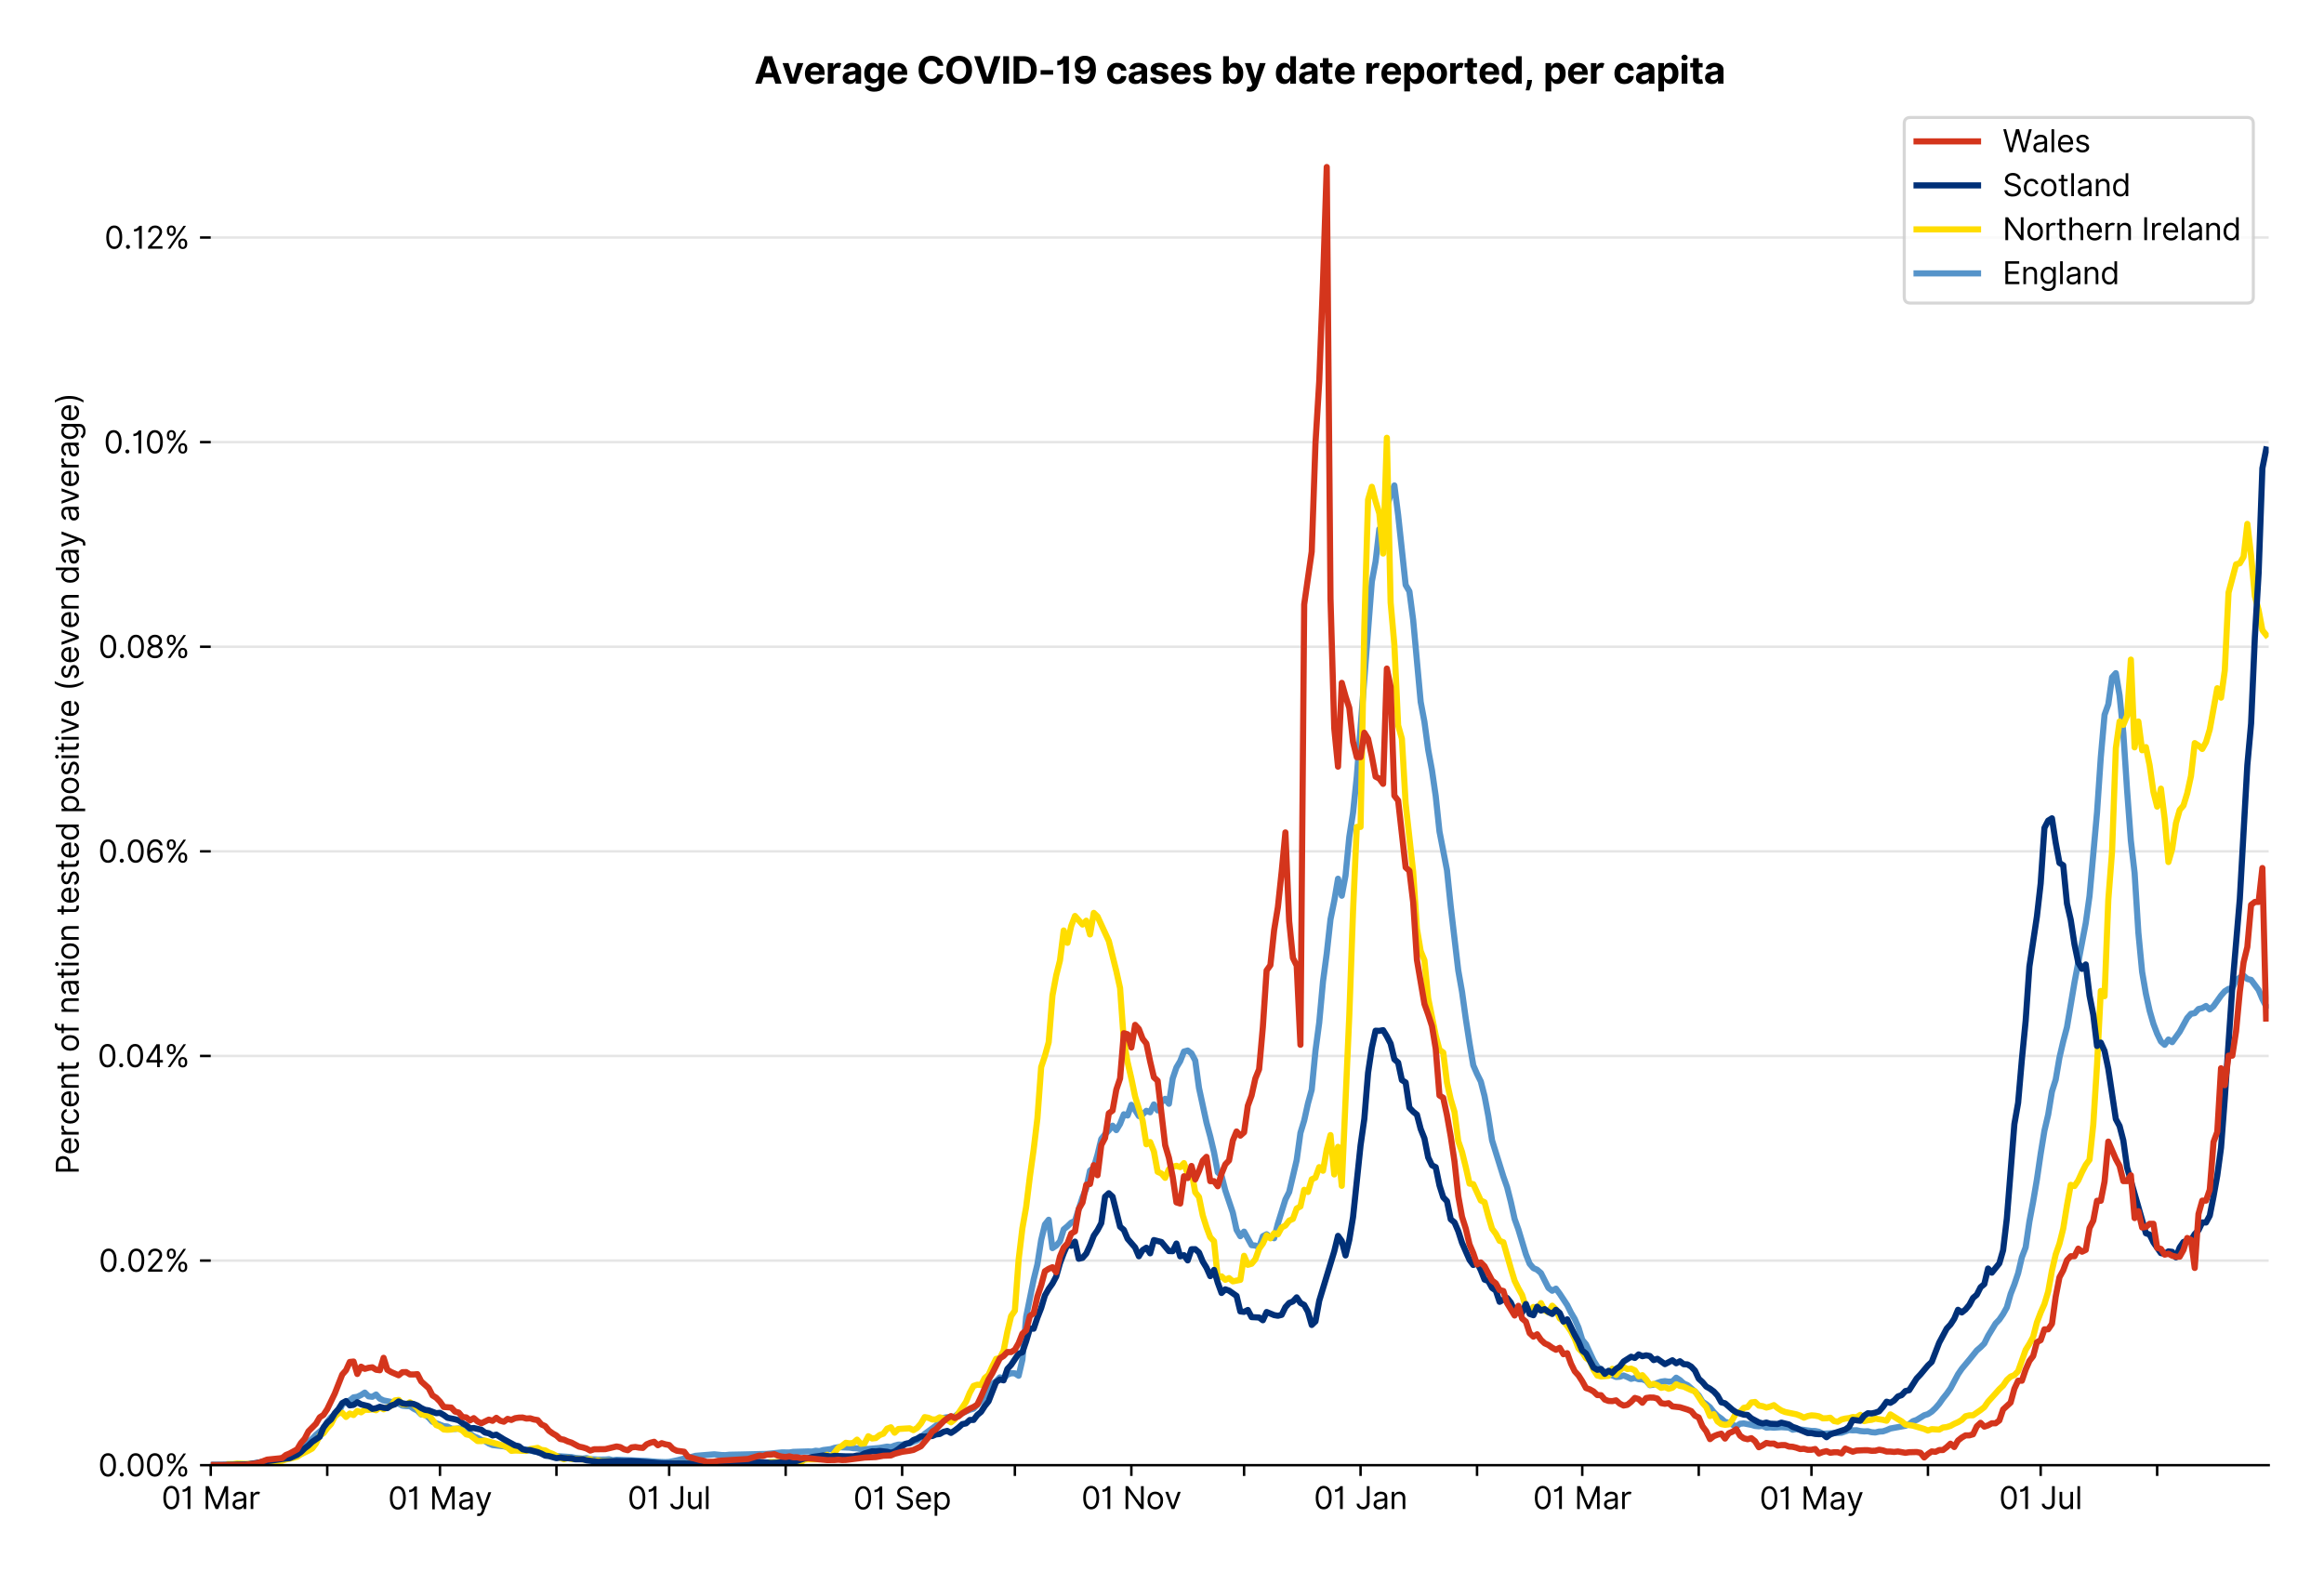 <?xml version="1.0" encoding="utf-8" standalone="no"?>
<!DOCTYPE svg PUBLIC "-//W3C//DTD SVG 1.1//EN"
  "http://www.w3.org/Graphics/SVG/1.1/DTD/svg11.dtd">
<svg version="1.1" viewBox="0 0 756.175 511.234" xmlns="http://www.w3.org/2000/svg" xmlns:xlink="http://www.w3.org/1999/xlink">
 <defs>
  <style type="text/css">*{stroke-linecap:butt;stroke-linejoin:round;}</style>
 </defs>
 <g id="figure_1">
  <g id="patch_1">
   <path d="M 0 511.234 
L 756.175 511.234 
L 756.175 0 
L 0 0 
z
" style="fill:#ffffff;"/>
  </g>
  <g id="axes_1">
   <g id="patch_2">
    <path d="M 68.575 476.745 
L 738.175 476.745 
L 738.175 33.225 
L 68.575 33.225 
z
" style="fill:#ffffff;"/>
   </g>
   <g id="matplotlib.axis_1">
    <g id="xtick_1">
     <g id="line2d_1">
      <defs>
       <path d="M 0 0 
L 0 3.5 
" id="m47f0f9d74a" style="stroke:#000000;stroke-width:0.8;"/>
      </defs>
      <g>
       <use style="stroke:#000000;stroke-width:0.8;" x="68.575" xlink:href="#m47f0f9d74a" y="476.745"/>
      </g>
     </g>
     <g id="text_1">
      <!-- 01 Mar -->
      <g transform="translate(52.538 491.018)scale(0.1 -0.1)">
       <defs>
        <path d="M 2000 -64 
Q 1230 -64 806 561 
Q 382 1186 382 2327 
Q 382 3459 809 4088 
Q 1236 4718 2000 4718 
Q 2764 4718 3191 4088 
Q 3618 3459 3618 2327 
Q 3618 1186 3194 561 
Q 2771 -64 2000 -64 
z
M 2000 436 
Q 2509 436 2791 927 
Q 3073 1418 3073 2327 
Q 3073 3234 2789 3730 
Q 2505 4227 2000 4227 
Q 1496 4227 1211 3730 
Q 927 3234 927 2327 
Q 927 1418 1210 927 
Q 1493 436 2000 436 
z
" id="Inter-Regular-30" transform="scale(0.016)"/>
        <path d="M 1973 4655 
L 1973 0 
L 1409 0 
L 1409 3836 
L 1373 3836 
Q 1341 3773 1209 3692 
Q 1077 3611 868 3551 
Q 659 3491 391 3491 
L 391 3964 
Q 661 3964 859 4061 
Q 1057 4159 1190 4291 
Q 1323 4423 1392 4529 
Q 1461 4636 1473 4655 
L 1973 4655 
z
" id="Inter-Regular-31" transform="scale(0.016)"/>
        <path id="Inter-Regular-20" transform="scale(0.016)"/>
        <path d="M 564 4655 
L 1236 4655 
L 2818 791 
L 2873 791 
L 4455 4655 
L 5127 4655 
L 5127 0 
L 4600 0 
L 4600 3536 
L 4555 3536 
L 3100 0 
L 2591 0 
L 1136 3536 
L 1091 3536 
L 1091 0 
L 564 0 
L 564 4655 
z
" id="Inter-Regular-4d" transform="scale(0.016)"/>
        <path d="M 1518 -82 
Q 1186 -82 916 44 
Q 646 170 486 410 
Q 327 650 327 991 
Q 327 1291 445 1478 
Q 564 1666 761 1773 
Q 959 1880 1199 1933 
Q 1439 1986 1682 2018 
Q 2000 2059 2199 2080 
Q 2398 2102 2490 2154 
Q 2582 2207 2582 2336 
L 2582 2355 
Q 2582 2691 2399 2877 
Q 2216 3064 1846 3064 
Q 1461 3064 1243 2895 
Q 1025 2727 936 2536 
L 427 2718 
Q 564 3036 792 3214 
Q 1021 3393 1292 3464 
Q 1564 3536 1827 3536 
Q 1996 3536 2215 3496 
Q 2434 3457 2640 3334 
Q 2846 3211 2982 2963 
Q 3118 2716 3118 2300 
L 3118 0 
L 2582 0 
L 2582 473 
L 2555 473 
Q 2500 359 2373 229 
Q 2246 100 2034 9 
Q 1823 -82 1518 -82 
z
M 1600 400 
Q 1918 400 2137 525 
Q 2357 650 2469 847 
Q 2582 1045 2582 1264 
L 2582 1755 
Q 2548 1714 2433 1681 
Q 2318 1648 2169 1624 
Q 2021 1600 1881 1583 
Q 1741 1566 1655 1555 
Q 1446 1527 1265 1467 
Q 1084 1407 974 1287 
Q 864 1168 864 964 
Q 864 684 1072 542 
Q 1280 400 1600 400 
z
" id="Inter-Regular-61" transform="scale(0.016)"/>
        <path d="M 491 0 
L 491 3491 
L 1009 3491 
L 1009 2964 
L 1046 2964 
Q 1139 3223 1389 3384 
Q 1639 3545 1955 3545 
Q 2100 3545 2209 3511 
Q 2318 3477 2400 3418 
L 2218 2964 
Q 2161 2993 2085 3010 
Q 2009 3027 1909 3027 
Q 1527 3027 1277 2794 
Q 1027 2561 1027 2209 
L 1027 0 
L 491 0 
z
" id="Inter-Regular-72" transform="scale(0.016)"/>
       </defs>
       <use xlink:href="#Inter-Regular-30"/>
       <use x="62.5" xlink:href="#Inter-Regular-31"/>
       <use x="106.676" xlink:href="#Inter-Regular-20"/>
       <use x="134.801" xlink:href="#Inter-Regular-4d"/>
       <use x="225.994" xlink:href="#Inter-Regular-61"/>
       <use x="282.386" xlink:href="#Inter-Regular-72"/>
      </g>
     </g>
    </g>
    <g id="xtick_2">
     <g id="line2d_2">
      <g>
       <use style="stroke:#000000;stroke-width:0.8;" x="106.476" xlink:href="#m47f0f9d74a" y="476.745"/>
      </g>
     </g>
    </g>
    <g id="xtick_3">
     <g id="line2d_3">
      <g>
       <use style="stroke:#000000;stroke-width:0.8;" x="143.154" xlink:href="#m47f0f9d74a" y="476.745"/>
      </g>
     </g>
     <g id="text_2">
      <!-- 01 May -->
      <g transform="translate(126.251 491.117)scale(0.1 -0.1)">
       <defs>
        <path d="M 818 -1355 
Q 682 -1355 575 -1333 
Q 468 -1311 427 -1291 
L 564 -818 
Q 857 -893 1053 -814 
Q 1250 -736 1391 -345 
L 1509 -18 
L 218 3491 
L 800 3491 
L 1764 709 
L 1800 709 
L 2764 3491 
L 3346 3491 
L 1846 -564 
Q 1550 -1355 818 -1355 
z
" id="Inter-Regular-79" transform="scale(0.016)"/>
       </defs>
       <use xlink:href="#Inter-Regular-30"/>
       <use x="62.5" xlink:href="#Inter-Regular-31"/>
       <use x="106.676" xlink:href="#Inter-Regular-20"/>
       <use x="134.801" xlink:href="#Inter-Regular-4d"/>
       <use x="225.994" xlink:href="#Inter-Regular-61"/>
       <use x="282.386" xlink:href="#Inter-Regular-79"/>
      </g>
     </g>
    </g>
    <g id="xtick_4">
     <g id="line2d_4">
      <g>
       <use style="stroke:#000000;stroke-width:0.8;" x="181.055" xlink:href="#m47f0f9d74a" y="476.745"/>
      </g>
     </g>
    </g>
    <g id="xtick_5">
     <g id="line2d_5">
      <g>
       <use style="stroke:#000000;stroke-width:0.8;" x="217.734" xlink:href="#m47f0f9d74a" y="476.745"/>
      </g>
     </g>
     <g id="text_3">
      <!-- 01 Jul -->
      <g transform="translate(204.19 491.018)scale(0.1 -0.1)">
       <defs>
        <path d="M 2346 4655 
L 2909 4655 
L 2909 1327 
Q 2909 657 2549 296 
Q 2189 -64 1582 -64 
Q 1200 -64 902 76 
Q 605 216 434 475 
Q 264 734 264 1091 
L 818 1091 
Q 818 795 1034 615 
Q 1250 436 1582 436 
Q 1948 436 2147 664 
Q 2346 893 2346 1327 
L 2346 4655 
z
" id="Inter-Regular-4a" transform="scale(0.016)"/>
        <path d="M 2691 1427 
L 2691 3491 
L 3227 3491 
L 3227 0 
L 2691 0 
L 2691 591 
L 2655 591 
Q 2532 325 2273 140 
Q 2014 -45 1618 -45 
Q 1127 -45 809 280 
Q 491 605 491 1273 
L 491 3491 
L 1027 3491 
L 1027 1309 
Q 1027 927 1242 700 
Q 1457 473 1791 473 
Q 1991 473 2199 575 
Q 2407 677 2549 888 
Q 2691 1100 2691 1427 
z
" id="Inter-Regular-75" transform="scale(0.016)"/>
        <path d="M 1027 4655 
L 1027 0 
L 491 0 
L 491 4655 
L 1027 4655 
z
" id="Inter-Regular-6c" transform="scale(0.016)"/>
       </defs>
       <use xlink:href="#Inter-Regular-30"/>
       <use x="62.5" xlink:href="#Inter-Regular-31"/>
       <use x="106.676" xlink:href="#Inter-Regular-20"/>
       <use x="134.801" xlink:href="#Inter-Regular-4a"/>
       <use x="189.063" xlink:href="#Inter-Regular-75"/>
       <use x="247.159" xlink:href="#Inter-Regular-6c"/>
      </g>
     </g>
    </g>
    <g id="xtick_6">
     <g id="line2d_6">
      <g>
       <use style="stroke:#000000;stroke-width:0.8;" x="255.635" xlink:href="#m47f0f9d74a" y="476.745"/>
      </g>
     </g>
    </g>
    <g id="xtick_7">
     <g id="line2d_7">
      <g>
       <use style="stroke:#000000;stroke-width:0.8;" x="293.536" xlink:href="#m47f0f9d74a" y="476.745"/>
      </g>
     </g>
     <g id="text_4">
      <!-- 01 Sep -->
      <g transform="translate(277.648 491.117)scale(0.1 -0.1)">
       <defs>
        <path d="M 3109 3491 
Q 3068 3836 2777 4027 
Q 2486 4218 2064 4218 
Q 1600 4218 1318 3999 
Q 1036 3780 1036 3445 
Q 1036 3195 1189 3042 
Q 1343 2889 1553 2803 
Q 1764 2718 1936 2673 
L 2409 2545 
Q 2591 2498 2815 2414 
Q 3039 2330 3244 2185 
Q 3450 2041 3584 1816 
Q 3718 1591 3718 1264 
Q 3718 886 3521 581 
Q 3325 277 2949 97 
Q 2573 -82 2036 -82 
Q 1286 -82 845 272 
Q 405 627 364 1200 
L 946 1200 
Q 968 936 1124 764 
Q 1280 593 1519 510 
Q 1759 427 2036 427 
Q 2359 427 2616 533 
Q 2873 639 3023 828 
Q 3173 1018 3173 1273 
Q 3173 1505 3043 1650 
Q 2914 1795 2702 1886 
Q 2491 1977 2246 2045 
L 1673 2209 
Q 1127 2366 809 2657 
Q 491 2948 491 3418 
Q 491 3809 703 4101 
Q 916 4393 1276 4555 
Q 1636 4718 2082 4718 
Q 2532 4718 2882 4558 
Q 3232 4398 3437 4120 
Q 3643 3843 3655 3491 
L 3109 3491 
z
" id="Inter-Regular-53" transform="scale(0.016)"/>
        <path d="M 1955 -73 
Q 1450 -73 1085 151 
Q 721 375 524 778 
Q 327 1182 327 1718 
Q 327 2255 524 2665 
Q 721 3075 1074 3305 
Q 1427 3536 1900 3536 
Q 2173 3536 2439 3445 
Q 2705 3355 2923 3151 
Q 3141 2948 3270 2614 
Q 3400 2280 3400 1791 
L 3400 1564 
L 866 1564 
Q 884 1005 1183 707 
Q 1482 409 1955 409 
Q 2271 409 2498 545 
Q 2725 682 2827 955 
L 3346 809 
Q 3223 414 2854 170 
Q 2486 -73 1955 -73 
z
M 866 2027 
L 2855 2027 
Q 2855 2470 2595 2762 
Q 2336 3055 1900 3055 
Q 1593 3055 1368 2911 
Q 1143 2768 1013 2533 
Q 884 2298 866 2027 
z
" id="Inter-Regular-65" transform="scale(0.016)"/>
        <path d="M 491 -1309 
L 491 3491 
L 1009 3491 
L 1009 2936 
L 1073 2936 
Q 1132 3027 1237 3169 
Q 1343 3311 1542 3423 
Q 1741 3536 2082 3536 
Q 2523 3536 2859 3315 
Q 3196 3095 3384 2690 
Q 3573 2286 3573 1736 
Q 3573 1182 3384 776 
Q 3196 370 2861 148 
Q 2527 -73 2091 -73 
Q 1755 -73 1552 39 
Q 1350 152 1241 296 
Q 1132 441 1073 536 
L 1027 536 
L 1027 -1309 
L 491 -1309 
z
M 1018 1745 
Q 1018 1152 1276 780 
Q 1534 409 2018 409 
Q 2355 409 2581 587 
Q 2807 766 2921 1069 
Q 3036 1373 3036 1745 
Q 3036 2114 2923 2410 
Q 2811 2707 2585 2881 
Q 2359 3055 2018 3055 
Q 1527 3055 1272 2693 
Q 1018 2332 1018 1745 
z
" id="Inter-Regular-70" transform="scale(0.016)"/>
       </defs>
       <use xlink:href="#Inter-Regular-30"/>
       <use x="62.5" xlink:href="#Inter-Regular-31"/>
       <use x="106.676" xlink:href="#Inter-Regular-20"/>
       <use x="134.801" xlink:href="#Inter-Regular-53"/>
       <use x="198.58" xlink:href="#Inter-Regular-65"/>
       <use x="256.818" xlink:href="#Inter-Regular-70"/>
      </g>
     </g>
    </g>
    <g id="xtick_8">
     <g id="line2d_8">
      <g>
       <use style="stroke:#000000;stroke-width:0.8;" x="330.214" xlink:href="#m47f0f9d74a" y="476.745"/>
      </g>
     </g>
    </g>
    <g id="xtick_9">
     <g id="line2d_9">
      <g>
       <use style="stroke:#000000;stroke-width:0.8;" x="368.115" xlink:href="#m47f0f9d74a" y="476.745"/>
      </g>
     </g>
     <g id="text_5">
      <!-- 01 Nov -->
      <g transform="translate(351.844 491.018)scale(0.1 -0.1)">
       <defs>
        <path d="M 4255 4655 
L 4255 0 
L 3709 0 
L 1173 3655 
L 1127 3655 
L 1127 0 
L 564 0 
L 564 4655 
L 1109 4655 
L 3655 991 
L 3700 991 
L 3700 4655 
L 4255 4655 
z
" id="Inter-Regular-4e" transform="scale(0.016)"/>
        <path d="M 1909 -73 
Q 1436 -73 1080 152 
Q 725 377 526 781 
Q 327 1186 327 1727 
Q 327 2273 526 2679 
Q 725 3086 1080 3311 
Q 1436 3536 1909 3536 
Q 2382 3536 2737 3311 
Q 3093 3086 3292 2679 
Q 3491 2273 3491 1727 
Q 3491 1186 3292 781 
Q 3093 377 2737 152 
Q 2382 -73 1909 -73 
z
M 1909 409 
Q 2268 409 2500 593 
Q 2732 777 2843 1077 
Q 2955 1377 2955 1727 
Q 2955 2077 2843 2379 
Q 2732 2682 2500 2868 
Q 2268 3055 1909 3055 
Q 1550 3055 1318 2868 
Q 1086 2682 975 2379 
Q 864 2077 864 1727 
Q 864 1377 975 1077 
Q 1086 777 1318 593 
Q 1550 409 1909 409 
z
" id="Inter-Regular-6f" transform="scale(0.016)"/>
        <path d="M 3346 3491 
L 2055 0 
L 1509 0 
L 218 3491 
L 800 3491 
L 1764 709 
L 1800 709 
L 2764 3491 
L 3346 3491 
z
" id="Inter-Regular-76" transform="scale(0.016)"/>
       </defs>
       <use xlink:href="#Inter-Regular-30"/>
       <use x="62.5" xlink:href="#Inter-Regular-31"/>
       <use x="106.676" xlink:href="#Inter-Regular-20"/>
       <use x="134.801" xlink:href="#Inter-Regular-4e"/>
       <use x="210.085" xlink:href="#Inter-Regular-6f"/>
       <use x="269.744" xlink:href="#Inter-Regular-76"/>
      </g>
     </g>
    </g>
    <g id="xtick_10">
     <g id="line2d_10">
      <g>
       <use style="stroke:#000000;stroke-width:0.8;" x="404.794" xlink:href="#m47f0f9d74a" y="476.745"/>
      </g>
     </g>
    </g>
    <g id="xtick_11">
     <g id="line2d_11">
      <g>
       <use style="stroke:#000000;stroke-width:0.8;" x="442.695" xlink:href="#m47f0f9d74a" y="476.745"/>
      </g>
     </g>
     <g id="text_6">
      <!-- 01 Jan -->
      <g transform="translate(427.495 491.018)scale(0.1 -0.1)">
       <defs>
        <path d="M 1027 2100 
L 1027 0 
L 491 0 
L 491 3491 
L 1009 3491 
L 1009 2945 
L 1055 2945 
Q 1177 3211 1427 3373 
Q 1677 3536 2073 3536 
Q 2602 3536 2928 3211 
Q 3255 2886 3255 2218 
L 3255 0 
L 2718 0 
L 2718 2182 
Q 2718 2593 2504 2824 
Q 2291 3055 1918 3055 
Q 1534 3055 1280 2806 
Q 1027 2557 1027 2100 
z
" id="Inter-Regular-6e" transform="scale(0.016)"/>
       </defs>
       <use xlink:href="#Inter-Regular-30"/>
       <use x="62.5" xlink:href="#Inter-Regular-31"/>
       <use x="106.676" xlink:href="#Inter-Regular-20"/>
       <use x="134.801" xlink:href="#Inter-Regular-4a"/>
       <use x="189.063" xlink:href="#Inter-Regular-61"/>
       <use x="245.455" xlink:href="#Inter-Regular-6e"/>
      </g>
     </g>
    </g>
    <g id="xtick_12">
     <g id="line2d_12">
      <g>
       <use style="stroke:#000000;stroke-width:0.8;" x="480.596" xlink:href="#m47f0f9d74a" y="476.745"/>
      </g>
     </g>
    </g>
    <g id="xtick_13">
     <g id="line2d_13">
      <g>
       <use style="stroke:#000000;stroke-width:0.8;" x="514.829" xlink:href="#m47f0f9d74a" y="476.745"/>
      </g>
     </g>
     <g id="text_7">
      <!-- 01 Mar -->
      <g transform="translate(498.792 491.018)scale(0.1 -0.1)">
       <use xlink:href="#Inter-Regular-30"/>
       <use x="62.5" xlink:href="#Inter-Regular-31"/>
       <use x="106.676" xlink:href="#Inter-Regular-20"/>
       <use x="134.801" xlink:href="#Inter-Regular-4d"/>
       <use x="225.994" xlink:href="#Inter-Regular-61"/>
       <use x="282.386" xlink:href="#Inter-Regular-72"/>
      </g>
     </g>
    </g>
    <g id="xtick_14">
     <g id="line2d_14">
      <g>
       <use style="stroke:#000000;stroke-width:0.8;" x="552.73" xlink:href="#m47f0f9d74a" y="476.745"/>
      </g>
     </g>
    </g>
    <g id="xtick_15">
     <g id="line2d_15">
      <g>
       <use style="stroke:#000000;stroke-width:0.8;" x="589.408" xlink:href="#m47f0f9d74a" y="476.745"/>
      </g>
     </g>
     <g id="text_8">
      <!-- 01 May -->
      <g transform="translate(572.505 491.117)scale(0.1 -0.1)">
       <use xlink:href="#Inter-Regular-30"/>
       <use x="62.5" xlink:href="#Inter-Regular-31"/>
       <use x="106.676" xlink:href="#Inter-Regular-20"/>
       <use x="134.801" xlink:href="#Inter-Regular-4d"/>
       <use x="225.994" xlink:href="#Inter-Regular-61"/>
       <use x="282.386" xlink:href="#Inter-Regular-79"/>
      </g>
     </g>
    </g>
    <g id="xtick_16">
     <g id="line2d_16">
      <g>
       <use style="stroke:#000000;stroke-width:0.8;" x="627.309" xlink:href="#m47f0f9d74a" y="476.745"/>
      </g>
     </g>
    </g>
    <g id="xtick_17">
     <g id="line2d_17">
      <g>
       <use style="stroke:#000000;stroke-width:0.8;" x="663.987" xlink:href="#m47f0f9d74a" y="476.745"/>
      </g>
     </g>
     <g id="text_9">
      <!-- 01 Jul -->
      <g transform="translate(650.444 491.018)scale(0.1 -0.1)">
       <use xlink:href="#Inter-Regular-30"/>
       <use x="62.5" xlink:href="#Inter-Regular-31"/>
       <use x="106.676" xlink:href="#Inter-Regular-20"/>
       <use x="134.801" xlink:href="#Inter-Regular-4a"/>
       <use x="189.063" xlink:href="#Inter-Regular-75"/>
       <use x="247.159" xlink:href="#Inter-Regular-6c"/>
      </g>
     </g>
    </g>
    <g id="xtick_18">
     <g id="line2d_18">
      <g>
       <use style="stroke:#000000;stroke-width:0.8;" x="701.888" xlink:href="#m47f0f9d74a" y="476.745"/>
      </g>
     </g>
    </g>
   </g>
   <g id="matplotlib.axis_2">
    <g id="ytick_1">
     <g id="line2d_19">
      <path clip-path="url(#p7c328682bd)" d="M 68.575 476.745 
L 738.175 476.745 
" style="fill:none;stroke:#e5e5e5;stroke-linecap:square;stroke-width:0.8;"/>
     </g>
     <g id="line2d_20">
      <defs>
       <path d="M 0 0 
L -3.5 0 
" id="ma63d8e3f5c" style="stroke:#000000;stroke-width:0.8;"/>
      </defs>
      <g>
       <use style="stroke:#000000;stroke-width:0.8;" x="68.575" xlink:href="#ma63d8e3f5c" y="476.745"/>
      </g>
     </g>
     <g id="text_10">
      <!-- 0.00% -->
      <g transform="translate(31.944 480.382)scale(0.1 -0.1)">
       <defs>
        <path d="M 882 -36 
Q 714 -36 593 84 
Q 473 205 473 373 
Q 473 541 593 661 
Q 714 782 882 782 
Q 1050 782 1170 661 
Q 1291 541 1291 373 
Q 1291 205 1170 84 
Q 1050 -36 882 -36 
z
" id="Inter-Regular-2e" transform="scale(0.016)"/>
        <path d="M 2855 873 
L 2855 1118 
Q 2855 1373 2960 1585 
Q 3066 1798 3269 1926 
Q 3473 2055 3764 2055 
Q 4059 2055 4259 1926 
Q 4459 1798 4561 1585 
Q 4664 1373 4664 1118 
L 4664 873 
Q 4664 618 4560 405 
Q 4457 193 4256 64 
Q 4055 -64 3764 -64 
Q 3468 -64 3266 64 
Q 3064 193 2959 405 
Q 2855 618 2855 873 
z
M 536 3536 
L 536 3782 
Q 536 4036 642 4248 
Q 748 4461 951 4589 
Q 1155 4718 1446 4718 
Q 1741 4718 1941 4589 
Q 2141 4461 2243 4248 
Q 2346 4036 2346 3782 
L 2346 3536 
Q 2346 3282 2242 3069 
Q 2139 2857 1937 2728 
Q 1736 2600 1446 2600 
Q 1150 2600 948 2728 
Q 746 2857 641 3069 
Q 536 3282 536 3536 
z
M 709 0 
L 3909 4655 
L 4427 4655 
L 1227 0 
L 709 0 
z
M 3318 1118 
L 3318 873 
Q 3318 661 3418 494 
Q 3518 327 3764 327 
Q 4002 327 4101 494 
Q 4200 661 4200 873 
L 4200 1118 
Q 4200 1330 4104 1497 
Q 4009 1664 3764 1664 
Q 3525 1664 3421 1497 
Q 3318 1330 3318 1118 
z
M 1000 3782 
L 1000 3536 
Q 1000 3325 1100 3158 
Q 1200 2991 1446 2991 
Q 1684 2991 1783 3158 
Q 1882 3325 1882 3536 
L 1882 3782 
Q 1882 3993 1786 4160 
Q 1691 4327 1446 4327 
Q 1207 4327 1103 4160 
Q 1000 3993 1000 3782 
z
" id="Inter-Regular-25" transform="scale(0.016)"/>
       </defs>
       <use xlink:href="#Inter-Regular-30"/>
       <use x="62.5" xlink:href="#Inter-Regular-2e"/>
       <use x="90.057" xlink:href="#Inter-Regular-30"/>
       <use x="152.557" xlink:href="#Inter-Regular-30"/>
       <use x="215.057" xlink:href="#Inter-Regular-25"/>
      </g>
     </g>
    </g>
    <g id="ytick_2">
     <g id="line2d_21">
      <path clip-path="url(#p7c328682bd)" d="M 68.575 410.168 
L 738.175 410.168 
" style="fill:none;stroke:#e5e5e5;stroke-linecap:square;stroke-width:0.8;"/>
     </g>
     <g id="line2d_22">
      <g>
       <use style="stroke:#000000;stroke-width:0.8;" x="68.575" xlink:href="#ma63d8e3f5c" y="410.168"/>
      </g>
     </g>
     <g id="text_11">
      <!-- 0.02% -->
      <g transform="translate(32.142 413.805)scale(0.1 -0.1)">
       <defs>
        <path d="M 482 0 
L 482 409 
L 2018 2091 
Q 2289 2386 2464 2605 
Q 2639 2825 2724 3019 
Q 2809 3214 2809 3427 
Q 2809 3795 2553 4011 
Q 2298 4227 1918 4227 
Q 1514 4227 1275 3985 
Q 1036 3743 1036 3345 
L 500 3345 
Q 500 3755 688 4064 
Q 877 4373 1203 4545 
Q 1530 4718 1936 4718 
Q 2346 4718 2661 4545 
Q 2977 4373 3156 4079 
Q 3336 3786 3336 3427 
Q 3336 3170 3244 2926 
Q 3152 2682 2926 2383 
Q 2700 2084 2300 1655 
L 1255 536 
L 1255 500 
L 3418 500 
L 3418 0 
L 482 0 
z
" id="Inter-Regular-32" transform="scale(0.016)"/>
       </defs>
       <use xlink:href="#Inter-Regular-30"/>
       <use x="62.5" xlink:href="#Inter-Regular-2e"/>
       <use x="90.057" xlink:href="#Inter-Regular-30"/>
       <use x="152.557" xlink:href="#Inter-Regular-32"/>
       <use x="213.068" xlink:href="#Inter-Regular-25"/>
      </g>
     </g>
    </g>
    <g id="ytick_3">
     <g id="line2d_23">
      <path clip-path="url(#p7c328682bd)" d="M 68.575 343.591 
L 738.175 343.591 
" style="fill:none;stroke:#e5e5e5;stroke-linecap:square;stroke-width:0.8;"/>
     </g>
     <g id="line2d_24">
      <g>
       <use style="stroke:#000000;stroke-width:0.8;" x="68.575" xlink:href="#ma63d8e3f5c" y="343.591"/>
      </g>
     </g>
     <g id="text_12">
      <!-- 0.04% -->
      <g transform="translate(31.773 347.228)scale(0.1 -0.1)">
       <defs>
        <path d="M 373 955 
L 373 1418 
L 2418 4655 
L 3100 4655 
L 3100 1455 
L 3736 1455 
L 3736 955 
L 3100 955 
L 3100 0 
L 2564 0 
L 2564 955 
L 373 955 
z
M 2564 1455 
L 2564 3936 
L 2527 3936 
L 982 1491 
L 982 1455 
L 2564 1455 
z
" id="Inter-Regular-34" transform="scale(0.016)"/>
       </defs>
       <use xlink:href="#Inter-Regular-30"/>
       <use x="62.5" xlink:href="#Inter-Regular-2e"/>
       <use x="90.057" xlink:href="#Inter-Regular-30"/>
       <use x="152.557" xlink:href="#Inter-Regular-34"/>
       <use x="216.761" xlink:href="#Inter-Regular-25"/>
      </g>
     </g>
    </g>
    <g id="ytick_4">
     <g id="line2d_25">
      <path clip-path="url(#p7c328682bd)" d="M 68.575 277.014 
L 738.175 277.014 
" style="fill:none;stroke:#e5e5e5;stroke-linecap:square;stroke-width:0.8;"/>
     </g>
     <g id="line2d_26">
      <g>
       <use style="stroke:#000000;stroke-width:0.8;" x="68.575" xlink:href="#ma63d8e3f5c" y="277.014"/>
      </g>
     </g>
     <g id="text_13">
      <!-- 0.06% -->
      <g transform="translate(31.958 280.651)scale(0.1 -0.1)">
       <defs>
        <path d="M 2027 -64 
Q 1741 -59 1454 45 
Q 1168 150 932 399 
Q 696 648 552 1074 
Q 409 1500 409 2145 
Q 409 3386 861 4056 
Q 1314 4727 2100 4727 
Q 2686 4727 3073 4384 
Q 3461 4041 3546 3491 
L 2991 3491 
Q 2914 3811 2691 4019 
Q 2468 4227 2100 4227 
Q 1559 4227 1249 3755 
Q 939 3284 936 2427 
L 973 2427 
Q 1164 2716 1461 2880 
Q 1759 3045 2118 3045 
Q 2518 3045 2850 2846 
Q 3182 2648 3382 2299 
Q 3582 1950 3582 1500 
Q 3582 1068 3389 710 
Q 3196 352 2847 142 
Q 2498 -68 2027 -64 
z
M 2027 436 
Q 2314 436 2542 579 
Q 2771 723 2903 964 
Q 3036 1205 3036 1500 
Q 3036 1789 2908 2026 
Q 2780 2264 2556 2404 
Q 2332 2545 2046 2545 
Q 1757 2545 1525 2397 
Q 1293 2250 1157 2010 
Q 1021 1770 1018 1491 
Q 1018 1214 1149 973 
Q 1280 732 1508 584 
Q 1736 436 2027 436 
z
" id="Inter-Regular-36" transform="scale(0.016)"/>
       </defs>
       <use xlink:href="#Inter-Regular-30"/>
       <use x="62.5" xlink:href="#Inter-Regular-2e"/>
       <use x="90.057" xlink:href="#Inter-Regular-30"/>
       <use x="152.557" xlink:href="#Inter-Regular-36"/>
       <use x="214.915" xlink:href="#Inter-Regular-25"/>
      </g>
     </g>
    </g>
    <g id="ytick_5">
     <g id="line2d_27">
      <path clip-path="url(#p7c328682bd)" d="M 68.575 210.437 
L 738.175 210.437 
" style="fill:none;stroke:#e5e5e5;stroke-linecap:square;stroke-width:0.8;"/>
     </g>
     <g id="line2d_28">
      <g>
       <use style="stroke:#000000;stroke-width:0.8;" x="68.575" xlink:href="#ma63d8e3f5c" y="210.437"/>
      </g>
     </g>
     <g id="text_14">
      <!-- 0.08% -->
      <g transform="translate(32.028 214.074)scale(0.1 -0.1)">
       <defs>
        <path d="M 1973 -64 
Q 1505 -64 1147 103 
Q 789 270 589 564 
Q 389 859 391 1236 
Q 389 1532 507 1783 
Q 625 2034 830 2203 
Q 1036 2373 1291 2418 
L 1291 2445 
Q 957 2532 759 2821 
Q 561 3111 564 3482 
Q 561 3836 743 4115 
Q 925 4395 1244 4556 
Q 1564 4718 1973 4718 
Q 2377 4718 2695 4556 
Q 3014 4395 3197 4115 
Q 3380 3836 3382 3482 
Q 3380 3111 3181 2821 
Q 2982 2532 2655 2445 
L 2655 2418 
Q 2907 2373 3109 2203 
Q 3311 2034 3431 1783 
Q 3552 1532 3555 1236 
Q 3552 859 3351 564 
Q 3150 270 2794 103 
Q 2439 -64 1973 -64 
z
M 1973 436 
Q 2446 436 2722 662 
Q 2998 889 3000 1264 
Q 2998 1527 2864 1729 
Q 2730 1932 2499 2048 
Q 2268 2164 1973 2164 
Q 1675 2164 1442 2048 
Q 1209 1932 1076 1729 
Q 943 1527 946 1264 
Q 943 889 1218 662 
Q 1493 436 1973 436 
z
M 1973 2645 
Q 2348 2645 2591 2864 
Q 2834 3084 2836 3445 
Q 2834 3800 2596 4013 
Q 2359 4227 1973 4227 
Q 1582 4227 1344 4013 
Q 1107 3800 1109 3445 
Q 1107 3084 1349 2864 
Q 1591 2645 1973 2645 
z
" id="Inter-Regular-38" transform="scale(0.016)"/>
       </defs>
       <use xlink:href="#Inter-Regular-30"/>
       <use x="62.5" xlink:href="#Inter-Regular-2e"/>
       <use x="90.057" xlink:href="#Inter-Regular-30"/>
       <use x="152.557" xlink:href="#Inter-Regular-38"/>
       <use x="214.205" xlink:href="#Inter-Regular-25"/>
      </g>
     </g>
    </g>
    <g id="ytick_6">
     <g id="line2d_29">
      <path clip-path="url(#p7c328682bd)" d="M 68.575 143.86 
L 738.175 143.86 
" style="fill:none;stroke:#e5e5e5;stroke-linecap:square;stroke-width:0.8;"/>
     </g>
     <g id="line2d_30">
      <g>
       <use style="stroke:#000000;stroke-width:0.8;" x="68.575" xlink:href="#ma63d8e3f5c" y="143.86"/>
      </g>
     </g>
     <g id="text_15">
      <!-- 0.10% -->
      <g transform="translate(33.777 147.497)scale(0.1 -0.1)">
       <use xlink:href="#Inter-Regular-30"/>
       <use x="62.5" xlink:href="#Inter-Regular-2e"/>
       <use x="90.057" xlink:href="#Inter-Regular-31"/>
       <use x="134.233" xlink:href="#Inter-Regular-30"/>
       <use x="196.733" xlink:href="#Inter-Regular-25"/>
      </g>
     </g>
    </g>
    <g id="ytick_7">
     <g id="line2d_31">
      <path clip-path="url(#p7c328682bd)" d="M 68.575 77.284 
L 738.175 77.284 
" style="fill:none;stroke:#e5e5e5;stroke-linecap:square;stroke-width:0.8;"/>
     </g>
     <g id="line2d_32">
      <g>
       <use style="stroke:#000000;stroke-width:0.8;" x="68.575" xlink:href="#ma63d8e3f5c" y="77.284"/>
      </g>
     </g>
     <g id="text_16">
      <!-- 0.12% -->
      <g transform="translate(33.975 80.92)scale(0.1 -0.1)">
       <use xlink:href="#Inter-Regular-30"/>
       <use x="62.5" xlink:href="#Inter-Regular-2e"/>
       <use x="90.057" xlink:href="#Inter-Regular-31"/>
       <use x="134.233" xlink:href="#Inter-Regular-32"/>
       <use x="194.744" xlink:href="#Inter-Regular-25"/>
      </g>
     </g>
    </g>
    <g id="text_17">
     <!-- Percent of nation tested positive (seven day average) -->
     <g transform="translate(25.614 382.124)rotate(-90)scale(0.1 -0.1)">
      <defs>
       <path d="M 564 0 
L 564 4655 
L 2136 4655 
Q 2684 4655 3033 4458 
Q 3382 4261 3550 3927 
Q 3718 3593 3718 3182 
Q 3718 2770 3551 2434 
Q 3384 2098 3036 1899 
Q 2689 1700 2146 1700 
L 1127 1700 
L 1127 0 
L 564 0 
z
M 1127 2200 
L 2127 2200 
Q 2689 2200 2926 2482 
Q 3164 2764 3164 3182 
Q 3164 3602 2925 3878 
Q 2686 4155 2118 4155 
L 1127 4155 
L 1127 2200 
z
" id="Inter-Regular-50" transform="scale(0.016)"/>
       <path d="M 1909 -73 
Q 1418 -73 1063 159 
Q 709 391 518 798 
Q 327 1205 327 1727 
Q 327 2259 524 2667 
Q 721 3075 1074 3305 
Q 1427 3536 1900 3536 
Q 2268 3536 2563 3400 
Q 2859 3264 3047 3018 
Q 3236 2773 3282 2445 
L 2746 2445 
Q 2684 2684 2474 2869 
Q 2264 3055 1909 3055 
Q 1439 3055 1151 2697 
Q 864 2339 864 1745 
Q 864 1139 1148 774 
Q 1432 409 1909 409 
Q 2223 409 2447 570 
Q 2671 732 2746 1018 
L 3282 1018 
Q 3236 709 3058 462 
Q 2880 216 2588 71 
Q 2296 -73 1909 -73 
z
" id="Inter-Regular-63" transform="scale(0.016)"/>
       <path d="M 2009 3491 
L 2009 3036 
L 1264 3036 
L 1264 1000 
Q 1264 773 1331 660 
Q 1398 548 1503 510 
Q 1609 473 1727 473 
Q 1816 473 1873 483 
Q 1930 493 1964 500 
L 2073 18 
Q 2018 -2 1920 -23 
Q 1823 -45 1673 -45 
Q 1446 -45 1228 52 
Q 1011 150 869 350 
Q 727 550 727 855 
L 727 3036 
L 200 3036 
L 200 3491 
L 727 3491 
L 727 4327 
L 1264 4327 
L 1264 3491 
L 2009 3491 
z
" id="Inter-Regular-74" transform="scale(0.016)"/>
       <path d="M 2046 3491 
L 2046 3036 
L 1264 3036 
L 1264 0 
L 727 0 
L 727 3036 
L 164 3036 
L 164 3491 
L 727 3491 
L 727 3973 
Q 727 4273 868 4473 
Q 1009 4673 1234 4773 
Q 1459 4873 1709 4873 
Q 1907 4873 2032 4841 
Q 2157 4809 2218 4782 
L 2064 4318 
Q 2023 4332 1951 4352 
Q 1880 4373 1764 4373 
Q 1498 4373 1381 4239 
Q 1264 4105 1264 3845 
L 1264 3491 
L 2046 3491 
z
" id="Inter-Regular-66" transform="scale(0.016)"/>
       <path d="M 491 0 
L 491 3491 
L 1027 3491 
L 1027 0 
L 491 0 
z
M 764 4073 
Q 607 4073 494 4179 
Q 382 4286 382 4436 
Q 382 4586 494 4693 
Q 607 4800 764 4800 
Q 921 4800 1033 4693 
Q 1146 4586 1146 4436 
Q 1146 4286 1033 4179 
Q 921 4073 764 4073 
z
" id="Inter-Regular-69" transform="scale(0.016)"/>
       <path d="M 2964 2709 
L 2482 2573 
Q 2411 2755 2245 2914 
Q 2080 3073 1727 3073 
Q 1407 3073 1194 2926 
Q 982 2780 982 2555 
Q 982 2355 1127 2239 
Q 1273 2123 1582 2045 
L 2100 1918 
Q 3027 1691 3027 973 
Q 3027 673 2855 436 
Q 2684 200 2377 63 
Q 2071 -73 1664 -73 
Q 1130 -73 780 159 
Q 430 391 336 836 
L 846 964 
Q 989 400 1655 400 
Q 2030 400 2251 560 
Q 2473 720 2473 945 
Q 2473 1316 1955 1436 
L 1373 1573 
Q 893 1686 669 1926 
Q 446 2166 446 2527 
Q 446 2823 613 3050 
Q 780 3277 1069 3406 
Q 1359 3536 1727 3536 
Q 2246 3536 2542 3309 
Q 2839 3082 2964 2709 
z
" id="Inter-Regular-73" transform="scale(0.016)"/>
       <path d="M 1809 -73 
Q 1373 -73 1039 148 
Q 705 370 516 776 
Q 327 1182 327 1736 
Q 327 2286 516 2690 
Q 705 3095 1041 3315 
Q 1377 3536 1818 3536 
Q 2159 3536 2358 3423 
Q 2557 3311 2662 3169 
Q 2768 3027 2827 2936 
L 2873 2936 
L 2873 4655 
L 3409 4655 
L 3409 0 
L 2891 0 
L 2891 536 
L 2827 536 
Q 2768 441 2659 296 
Q 2550 152 2348 39 
Q 2146 -73 1809 -73 
z
M 1882 409 
Q 2366 409 2624 780 
Q 2882 1152 2882 1745 
Q 2882 2332 2627 2693 
Q 2373 3055 1882 3055 
Q 1541 3055 1315 2881 
Q 1089 2707 976 2410 
Q 864 2114 864 1745 
Q 864 1373 978 1069 
Q 1093 766 1319 587 
Q 1546 409 1882 409 
z
" id="Inter-Regular-64" transform="scale(0.016)"/>
       <path d="M 682 1964 
Q 682 2823 906 3544 
Q 1130 4266 1546 4873 
L 2018 4873 
Q 1800 4573 1623 4095 
Q 1446 3618 1341 3061 
Q 1236 2505 1236 1964 
Q 1236 1423 1341 866 
Q 1446 309 1623 -168 
Q 1800 -645 2018 -945 
L 1546 -945 
Q 1130 -339 906 383 
Q 682 1105 682 1964 
z
" id="Inter-Regular-28" transform="scale(0.016)"/>
       <path d="M 1900 -1382 
Q 1316 -1382 976 -1169 
Q 636 -957 473 -682 
L 900 -382 
Q 973 -477 1084 -601 
Q 1196 -725 1390 -817 
Q 1584 -909 1900 -909 
Q 2323 -909 2598 -704 
Q 2873 -500 2873 -64 
L 2873 645 
L 2827 645 
Q 2768 550 2660 410 
Q 2552 270 2351 162 
Q 2150 55 1809 55 
Q 1386 55 1051 255 
Q 716 455 521 836 
Q 327 1218 327 1764 
Q 327 2300 516 2699 
Q 705 3098 1041 3317 
Q 1377 3536 1818 3536 
Q 2159 3536 2360 3423 
Q 2561 3311 2669 3169 
Q 2777 3027 2836 2936 
L 2891 2936 
L 2891 3491 
L 3409 3491 
L 3409 -100 
Q 3409 -550 3205 -833 
Q 3002 -1116 2660 -1249 
Q 2318 -1382 1900 -1382 
z
M 1882 536 
Q 2366 536 2624 864 
Q 2882 1193 2882 1773 
Q 2882 2339 2627 2697 
Q 2373 3055 1882 3055 
Q 1541 3055 1315 2882 
Q 1089 2709 976 2418 
Q 864 2127 864 1773 
Q 864 1227 1120 881 
Q 1377 536 1882 536 
z
" id="Inter-Regular-67" transform="scale(0.016)"/>
       <path d="M 1638 1940 
Q 1638 1081 1414 359 
Q 1191 -362 775 -969 
L 302 -969 
Q 520 -669 697 -191 
Q 875 286 979 842 
Q 1084 1399 1084 1940 
Q 1084 2481 979 3038 
Q 875 3595 697 4072 
Q 520 4549 302 4849 
L 775 4849 
Q 1191 4243 1414 3521 
Q 1638 2799 1638 1940 
z
" id="Inter-Regular-29" transform="scale(0.016)"/>
      </defs>
      <use xlink:href="#Inter-Regular-50"/>
      <use x="63.494" xlink:href="#Inter-Regular-65"/>
      <use x="121.733" xlink:href="#Inter-Regular-72"/>
      <use x="160.085" xlink:href="#Inter-Regular-63"/>
      <use x="215.909" xlink:href="#Inter-Regular-65"/>
      <use x="274.148" xlink:href="#Inter-Regular-6e"/>
      <use x="332.671" xlink:href="#Inter-Regular-74"/>
      <use x="369.034" xlink:href="#Inter-Regular-20"/>
      <use x="397.159" xlink:href="#Inter-Regular-6f"/>
      <use x="456.818" xlink:href="#Inter-Regular-66"/>
      <use x="492.898" xlink:href="#Inter-Regular-20"/>
      <use x="521.023" xlink:href="#Inter-Regular-6e"/>
      <use x="579.546" xlink:href="#Inter-Regular-61"/>
      <use x="635.938" xlink:href="#Inter-Regular-74"/>
      <use x="672.301" xlink:href="#Inter-Regular-69"/>
      <use x="696.023" xlink:href="#Inter-Regular-6f"/>
      <use x="755.682" xlink:href="#Inter-Regular-6e"/>
      <use x="814.205" xlink:href="#Inter-Regular-20"/>
      <use x="842.33" xlink:href="#Inter-Regular-74"/>
      <use x="878.693" xlink:href="#Inter-Regular-65"/>
      <use x="936.932" xlink:href="#Inter-Regular-73"/>
      <use x="989.205" xlink:href="#Inter-Regular-74"/>
      <use x="1025.568" xlink:href="#Inter-Regular-65"/>
      <use x="1083.807" xlink:href="#Inter-Regular-64"/>
      <use x="1145.881" xlink:href="#Inter-Regular-20"/>
      <use x="1174.006" xlink:href="#Inter-Regular-70"/>
      <use x="1234.943" xlink:href="#Inter-Regular-6f"/>
      <use x="1294.602" xlink:href="#Inter-Regular-73"/>
      <use x="1346.875" xlink:href="#Inter-Regular-69"/>
      <use x="1370.597" xlink:href="#Inter-Regular-74"/>
      <use x="1406.96" xlink:href="#Inter-Regular-69"/>
      <use x="1430.682" xlink:href="#Inter-Regular-76"/>
      <use x="1486.364" xlink:href="#Inter-Regular-65"/>
      <use x="1544.603" xlink:href="#Inter-Regular-20"/>
      <use x="1572.728" xlink:href="#Inter-Regular-28"/>
      <use x="1608.949" xlink:href="#Inter-Regular-73"/>
      <use x="1661.222" xlink:href="#Inter-Regular-65"/>
      <use x="1719.46" xlink:href="#Inter-Regular-76"/>
      <use x="1775.142" xlink:href="#Inter-Regular-65"/>
      <use x="1833.381" xlink:href="#Inter-Regular-6e"/>
      <use x="1891.904" xlink:href="#Inter-Regular-20"/>
      <use x="1920.029" xlink:href="#Inter-Regular-64"/>
      <use x="1982.103" xlink:href="#Inter-Regular-61"/>
      <use x="2038.495" xlink:href="#Inter-Regular-79"/>
      <use x="2094.176" xlink:href="#Inter-Regular-20"/>
      <use x="2122.301" xlink:href="#Inter-Regular-61"/>
      <use x="2178.694" xlink:href="#Inter-Regular-76"/>
      <use x="2234.375" xlink:href="#Inter-Regular-65"/>
      <use x="2292.614" xlink:href="#Inter-Regular-72"/>
      <use x="2330.966" xlink:href="#Inter-Regular-61"/>
      <use x="2387.358" xlink:href="#Inter-Regular-67"/>
      <use x="2448.296" xlink:href="#Inter-Regular-65"/>
      <use x="2506.535" xlink:href="#Inter-Regular-29"/>
     </g>
    </g>
   </g>
   <g id="line2d_33">
    <path clip-path="url(#p7c328682bd)" d="M 31.897 476.733 
L 56.349 476.745 
L 74.688 476.639 
L 83.246 476.319 
L 88.137 475.703 
L 90.582 474.827 
L 91.805 474.431 
L 93.027 473.863 
L 94.25 473.625 
L 95.472 473.037 
L 96.695 472.279 
L 97.918 471.852 
L 99.14 470.809 
L 100.363 469.222 
L 101.586 468.153 
L 102.808 466.864 
L 105.253 464.777 
L 106.476 462.665 
L 107.699 461.167 
L 108.921 460.263 
L 110.144 459.611 
L 111.366 457.037 
L 112.589 456.134 
L 113.812 455.657 
L 115.034 454.679 
L 116.257 454.497 
L 117.48 453.917 
L 118.702 453.13 
L 119.925 454.343 
L 121.147 454.492 
L 122.37 453.752 
L 123.593 455.104 
L 124.815 455.678 
L 127.26 456.161 
L 128.483 456.216 
L 129.706 456.721 
L 130.928 457.369 
L 132.151 457.511 
L 133.373 457.54 
L 134.596 458.368 
L 135.819 458.978 
L 137.041 460.208 
L 138.264 460.323 
L 139.487 461.251 
L 140.709 462.617 
L 144.377 464.054 
L 145.6 464.167 
L 146.822 464.825 
L 148.045 464.949 
L 149.267 464.773 
L 150.49 465.07 
L 152.935 466.494 
L 154.158 467.349 
L 155.381 467.851 
L 156.603 468.506 
L 157.826 468.899 
L 159.048 469.696 
L 160.271 470.188 
L 163.939 470.616 
L 166.384 471.066 
L 167.607 471.349 
L 170.052 471.506 
L 172.497 471.95 
L 173.72 472.259 
L 176.165 472.723 
L 177.388 473.165 
L 181.055 473.78 
L 183.501 473.945 
L 185.946 474.112 
L 187.168 474.359 
L 189.614 474.607 
L 190.836 474.433 
L 192.059 474.77 
L 194.504 474.927 
L 196.949 474.915 
L 198.172 474.808 
L 199.395 475.145 
L 200.617 474.985 
L 205.508 475.168 
L 210.398 475.378 
L 214.066 475.676 
L 216.511 475.755 
L 217.734 475.696 
L 220.179 475.198 
L 222.624 474.575 
L 223.847 474.379 
L 226.292 473.699 
L 232.405 473.202 
L 234.85 473.456 
L 236.073 473.473 
L 237.296 473.342 
L 240.963 473.27 
L 249.522 473.066 
L 254.412 472.588 
L 256.857 472.616 
L 258.08 472.413 
L 262.97 472.27 
L 264.193 472.306 
L 265.416 472.042 
L 266.638 472.175 
L 267.861 471.822 
L 270.306 471.523 
L 271.529 471.111 
L 272.751 470.895 
L 276.419 471.031 
L 277.642 471.215 
L 278.864 471.236 
L 280.087 471.553 
L 281.31 471.447 
L 282.532 471.459 
L 286.2 471.136 
L 288.645 470.703 
L 289.868 470.845 
L 291.091 470.381 
L 292.313 470.051 
L 293.536 470.071 
L 294.758 469.764 
L 295.981 469.631 
L 298.426 468.66 
L 299.649 467.74 
L 300.871 466.575 
L 304.539 463.896 
L 306.985 461.357 
L 308.207 461.137 
L 309.43 461.364 
L 310.652 460.895 
L 311.875 459.958 
L 313.098 459.78 
L 315.543 458.717 
L 316.765 458.344 
L 319.211 455.781 
L 320.433 454.356 
L 321.656 451.953 
L 322.878 450.304 
L 324.101 449.458 
L 325.324 448.173 
L 326.546 448.543 
L 327.769 447.306 
L 328.992 446.822 
L 330.214 446.859 
L 331.437 447.641 
L 332.659 442.431 
L 333.882 428.483 
L 336.327 416.346 
L 337.55 411.384 
L 338.772 403.474 
L 339.995 398.426 
L 341.218 396.887 
L 342.44 406.118 
L 343.663 405.305 
L 344.885 403.901 
L 346.108 400.011 
L 347.331 399.008 
L 348.553 397.822 
L 349.776 397.255 
L 352.221 389.618 
L 353.444 386.658 
L 354.666 380.899 
L 355.889 379.873 
L 357.112 375.699 
L 358.334 370.602 
L 359.557 369.096 
L 360.779 367.813 
L 362.002 366.28 
L 363.225 367.718 
L 364.447 365.703 
L 365.67 362.572 
L 366.893 362.968 
L 368.115 359.491 
L 369.338 361.2 
L 370.56 363.143 
L 371.783 362.62 
L 373.006 361.44 
L 374.228 361.907 
L 375.451 359.364 
L 376.673 361.314 
L 377.896 358.631 
L 379.119 357.539 
L 380.341 359.139 
L 381.564 350.939 
L 382.786 347.329 
L 384.009 345.282 
L 385.232 342.152 
L 386.454 341.825 
L 387.677 342.732 
L 388.9 345.081 
L 390.122 353.996 
L 392.567 365.299 
L 393.79 369.802 
L 395.013 374.95 
L 396.235 381.452 
L 397.458 382.547 
L 398.68 387.324 
L 401.126 394.572 
L 402.348 400.16 
L 403.571 402.239 
L 404.794 400.748 
L 407.239 405.154 
L 408.461 405.277 
L 409.684 405.832 
L 410.907 402.25 
L 412.129 401.613 
L 413.352 402.592 
L 414.574 402.899 
L 415.797 398.142 
L 418.242 390.294 
L 419.465 387.869 
L 421.91 377.474 
L 423.133 368.627 
L 424.355 364.589 
L 425.578 359.053 
L 426.801 354.569 
L 428.023 341.904 
L 429.246 332.728 
L 430.468 319.393 
L 431.691 310.256 
L 432.914 299.137 
L 434.136 293.132 
L 435.359 285.924 
L 436.581 291.446 
L 437.804 284.882 
L 439.027 272.314 
L 440.249 264.45 
L 441.472 252.665 
L 446.362 189.275 
L 447.585 182.705 
L 448.808 172.14 
L 450.03 174.394 
L 451.253 165.092 
L 452.475 160.86 
L 453.698 157.955 
L 454.921 167.54 
L 457.366 190.335 
L 458.588 192.433 
L 459.811 201.74 
L 462.256 228.376 
L 463.479 234.882 
L 464.702 243.964 
L 465.924 250.585 
L 467.147 259.023 
L 468.369 270.535 
L 470.815 283.163 
L 472.037 294.978 
L 474.482 315.76 
L 475.705 322.679 
L 476.928 331.47 
L 478.15 339.418 
L 479.373 346.621 
L 480.596 349.438 
L 481.818 351.887 
L 483.041 356.66 
L 484.263 363.126 
L 485.486 371.063 
L 489.154 382.824 
L 490.376 386.292 
L 491.599 391.12 
L 492.822 396.635 
L 494.044 400.027 
L 496.489 408.114 
L 497.712 411.207 
L 498.935 412.626 
L 500.157 413.154 
L 501.38 414.22 
L 503.825 419.066 
L 505.048 419.988 
L 506.27 419.303 
L 507.493 420.945 
L 509.938 424.662 
L 511.161 427.114 
L 512.383 429.173 
L 513.606 431.985 
L 514.829 435.941 
L 516.051 437.429 
L 518.497 442.681 
L 519.719 444.658 
L 520.942 445.848 
L 522.164 446.341 
L 523.387 447.046 
L 525.832 448.044 
L 527.055 447.959 
L 528.277 447.557 
L 529.5 448.046 
L 530.723 448.657 
L 531.945 448.352 
L 533.168 448.777 
L 534.39 448.807 
L 535.613 449.256 
L 536.836 450.709 
L 538.058 450.546 
L 539.281 449.967 
L 540.504 449.56 
L 541.726 449.398 
L 542.949 449.577 
L 544.171 449.515 
L 545.394 448.278 
L 546.617 449.055 
L 547.839 450.158 
L 549.062 450.694 
L 551.507 452.795 
L 552.73 454.064 
L 553.952 456.085 
L 555.175 456.901 
L 556.398 457.914 
L 557.62 459.499 
L 558.843 460.721 
L 560.065 461.586 
L 561.288 462.682 
L 562.511 462.888 
L 563.733 463.576 
L 564.956 464.097 
L 566.178 463.263 
L 567.401 463.151 
L 569.846 463.628 
L 571.069 463.977 
L 572.291 464.091 
L 573.514 463.959 
L 574.737 464.527 
L 575.959 464.443 
L 577.182 464.537 
L 579.627 464.371 
L 582.072 464.529 
L 583.295 465.203 
L 584.518 465 
L 586.963 465.275 
L 589.408 465.607 
L 590.631 465.627 
L 591.853 465.88 
L 593.076 466.515 
L 599.189 466.172 
L 601.634 465.316 
L 602.857 465.402 
L 604.079 465.372 
L 605.302 465.638 
L 606.525 465.746 
L 607.747 465.701 
L 608.97 466.008 
L 610.192 466.101 
L 611.415 465.807 
L 612.638 465.741 
L 613.86 465.34 
L 615.083 464.81 
L 619.973 463.921 
L 621.196 463.389 
L 622.419 462.434 
L 623.641 462.007 
L 626.086 460.513 
L 627.309 460.126 
L 628.532 459.326 
L 629.754 458.166 
L 630.977 456.756 
L 632.2 455.013 
L 633.422 453.506 
L 634.645 451.767 
L 637.09 447.182 
L 638.313 445.386 
L 640.758 442.454 
L 643.203 439.414 
L 644.426 438.369 
L 645.648 437.152 
L 646.871 434.672 
L 649.316 430.654 
L 650.539 429.379 
L 651.761 427.589 
L 652.984 425.384 
L 654.207 421.056 
L 655.429 417.932 
L 656.652 414.288 
L 657.874 409.065 
L 659.097 405.87 
L 660.32 397.475 
L 661.542 390.965 
L 662.765 383.76 
L 663.987 375.413 
L 665.21 367.898 
L 666.433 362.675 
L 667.655 355.161 
L 668.878 351.288 
L 670.101 344.113 
L 671.323 338.855 
L 672.546 334.231 
L 674.991 319.655 
L 677.436 306.728 
L 678.659 300.318 
L 679.881 291.549 
L 682.327 264.318 
L 683.549 246.387 
L 684.772 232.569 
L 685.994 229.157 
L 687.217 220.389 
L 688.44 219.03 
L 689.662 226.282 
L 690.885 238.59 
L 692.108 257.166 
L 693.33 273.508 
L 694.553 284.049 
L 695.775 303.456 
L 696.998 316.245 
L 698.221 323.355 
L 699.443 328.889 
L 700.666 333.13 
L 701.888 336.331 
L 703.111 338.87 
L 704.334 339.95 
L 705.556 338.239 
L 706.779 339.094 
L 709.224 335.707 
L 711.669 331.237 
L 712.892 329.87 
L 714.115 329.656 
L 715.337 328.32 
L 716.56 328.017 
L 717.782 327.322 
L 719.005 328.452 
L 720.228 327.39 
L 722.673 323.941 
L 723.895 322.531 
L 725.118 321.773 
L 726.341 321.535 
L 727.563 318.921 
L 728.786 318.088 
L 730.009 317.444 
L 731.231 318.54 
L 732.454 318.832 
L 734.899 322.123 
L 736.122 325.038 
L 737.344 327.433 
L 737.344 327.433 
" style="fill:none;stroke:#5694ca;stroke-linecap:square;stroke-width:2;"/>
   </g>
   <g id="line2d_34">
    <path clip-path="url(#p7c328682bd)" d="M 74.688 476.393 
L 75.911 476.393 
L 77.133 476.218 
L 79.579 476.323 
L 82.024 476.368 
L 83.246 476.167 
L 86.914 475.841 
L 88.137 475.59 
L 91.805 475.314 
L 93.027 474.887 
L 95.472 474.334 
L 96.695 473.983 
L 97.918 473.204 
L 100.363 471.999 
L 101.586 471.321 
L 102.808 469.663 
L 104.031 467.077 
L 105.253 466.348 
L 106.476 464.691 
L 107.699 463.36 
L 108.921 460.949 
L 110.144 459.819 
L 111.366 459.694 
L 112.589 461.05 
L 113.812 459.945 
L 115.034 460.422 
L 116.257 459.091 
L 117.48 459.543 
L 118.702 458.689 
L 119.925 458.739 
L 121.147 458.563 
L 122.37 458.865 
L 123.593 457.936 
L 124.815 458.563 
L 126.038 457.936 
L 127.26 457.433 
L 128.483 455.676 
L 129.706 455.5 
L 130.928 456.881 
L 132.151 457.006 
L 133.373 456.278 
L 134.596 457.057 
L 135.819 458.162 
L 137.041 460.095 
L 138.264 460.522 
L 139.487 460.422 
L 140.709 461.954 
L 141.932 463.686 
L 143.154 464.164 
L 144.377 465.118 
L 145.6 465.218 
L 146.822 465.143 
L 148.045 464.867 
L 149.267 464.917 
L 150.49 465.495 
L 151.713 466.725 
L 152.935 466.976 
L 155.381 468.885 
L 156.603 468.91 
L 157.826 468.734 
L 161.494 469.739 
L 163.939 470.417 
L 165.161 471.019 
L 166.384 472.074 
L 167.607 471.974 
L 171.274 472.099 
L 172.497 471.522 
L 174.942 471.12 
L 176.165 471.773 
L 177.388 471.923 
L 178.61 472.627 
L 179.833 473.079 
L 182.278 474.359 
L 183.501 474.811 
L 184.723 474.384 
L 185.946 474.736 
L 188.391 474.736 
L 189.614 474.887 
L 190.836 474.912 
L 192.059 474.786 
L 193.282 475.514 
L 194.504 475.188 
L 195.727 475.464 
L 198.172 475.489 
L 200.617 475.64 
L 201.84 475.715 
L 203.062 476.042 
L 210.398 476.469 
L 217.734 476.293 
L 218.956 476.142 
L 222.624 476.218 
L 223.847 476.368 
L 226.292 476.243 
L 228.737 476.343 
L 234.85 476.293 
L 237.296 475.59 
L 243.409 475.59 
L 245.854 475.891 
L 249.522 475.891 
L 250.744 475.715 
L 253.19 475.715 
L 254.412 475.841 
L 260.525 475.841 
L 261.748 474.962 
L 262.97 474.836 
L 266.638 474.836 
L 267.861 473.832 
L 269.084 473.355 
L 270.306 474.234 
L 272.751 471.12 
L 273.974 470.442 
L 275.197 469.462 
L 276.419 469.638 
L 277.642 469.513 
L 278.864 468.433 
L 280.087 469.789 
L 281.31 469.638 
L 282.532 467.328 
L 283.755 468.056 
L 284.977 467.905 
L 286.2 466.951 
L 287.423 466.499 
L 288.645 464.867 
L 289.868 464.415 
L 291.091 466.173 
L 292.313 464.967 
L 295.981 464.741 
L 297.204 465.344 
L 298.426 464.616 
L 299.649 463.184 
L 300.871 461.1 
L 302.094 461.326 
L 303.317 461.878 
L 304.539 461.853 
L 305.762 461.175 
L 306.985 461.527 
L 308.207 462.004 
L 309.43 462.807 
L 310.652 461.828 
L 311.875 459.819 
L 314.32 456.153 
L 315.543 453.189 
L 316.765 450.954 
L 317.988 450.553 
L 319.211 450.653 
L 320.433 448.368 
L 321.656 447.363 
L 322.878 444.601 
L 324.101 442.165 
L 325.324 441.889 
L 326.546 439.503 
L 327.769 433.35 
L 328.992 428.227 
L 330.214 426.47 
L 331.437 409.87 
L 332.659 399.649 
L 333.882 392.743 
L 335.105 382.799 
L 336.327 374.034 
L 337.55 363.889 
L 338.772 347.214 
L 339.995 343.548 
L 341.218 339.128 
L 342.44 323.96 
L 343.663 317.405 
L 344.885 312.534 
L 346.108 302.765 
L 347.331 306.783 
L 348.553 301.283 
L 349.776 298.044 
L 352.221 300.831 
L 353.444 299.575 
L 354.666 304.046 
L 355.889 297.039 
L 357.112 298.219 
L 360.779 306.18 
L 363.225 315.974 
L 364.447 321.499 
L 365.67 338.726 
L 366.893 345.607 
L 368.115 350.906 
L 369.338 356.782 
L 371.783 364.642 
L 373.006 372.327 
L 374.228 371.598 
L 375.451 374.637 
L 376.673 381.292 
L 377.896 381.844 
L 379.119 383.251 
L 380.341 380.438 
L 381.564 379.634 
L 382.786 379.333 
L 384.009 379.76 
L 385.232 378.454 
L 386.454 381.97 
L 387.677 381.091 
L 388.9 387.947 
L 390.122 389.479 
L 391.345 395.455 
L 392.567 399.323 
L 393.79 402.587 
L 395.013 403.868 
L 396.235 415.671 
L 397.458 415.294 
L 398.68 416.424 
L 399.903 415.872 
L 401.126 416.927 
L 403.571 416.45 
L 404.794 408.614 
L 406.016 411.553 
L 407.239 411.201 
L 408.461 409.745 
L 409.684 406.329 
L 410.907 404.622 
L 412.129 401.935 
L 413.352 402.939 
L 414.574 401.256 
L 415.797 401.633 
L 417.02 399.398 
L 418.242 398.77 
L 419.465 397.163 
L 420.687 396.611 
L 421.91 393.22 
L 423.133 392.542 
L 424.355 387.143 
L 425.578 387.846 
L 426.801 383.728 
L 428.023 383.175 
L 429.246 379.76 
L 430.468 380.94 
L 431.691 373.984 
L 432.914 369.338 
L 434.136 382.146 
L 435.359 373.155 
L 436.581 385.837 
L 439.027 330.439 
L 440.249 296.386 
L 441.472 269.064 
L 442.695 269.064 
L 443.917 204.323 
L 445.14 162.586 
L 446.362 158.392 
L 447.585 163.113 
L 448.808 167.081 
L 450.03 180.115 
L 451.253 142.446 
L 452.475 196.036 
L 453.698 209.848 
L 454.921 236.015 
L 456.143 240.36 
L 457.366 261.455 
L 459.811 283.679 
L 461.034 302.187 
L 462.256 309.47 
L 463.479 312.458 
L 464.702 324.814 
L 467.147 336.893 
L 468.369 341.589 
L 469.592 342.468 
L 470.815 352.237 
L 472.037 357.711 
L 473.26 361.805 
L 474.482 371.297 
L 475.705 374.813 
L 476.928 379.735 
L 478.15 385.134 
L 479.373 385.31 
L 481.818 390.609 
L 483.041 391.186 
L 484.263 395.707 
L 485.486 399.8 
L 486.709 401.432 
L 487.931 403.743 
L 489.154 404.195 
L 491.599 412.733 
L 492.822 416.726 
L 494.044 419.212 
L 495.267 421.397 
L 496.489 425.365 
L 497.712 426.922 
L 498.935 425.264 
L 500.157 426.244 
L 501.38 424.008 
L 502.603 426.369 
L 503.825 427.047 
L 505.048 424.862 
L 506.27 426.043 
L 507.493 428.956 
L 508.716 429.885 
L 509.938 431.417 
L 511.161 433.225 
L 512.383 435.535 
L 513.606 438.724 
L 514.829 439.955 
L 516.051 441.864 
L 517.274 442.717 
L 518.497 445.681 
L 519.719 447.564 
L 520.942 447.865 
L 523.387 447.665 
L 524.61 445.379 
L 525.832 447.363 
L 527.055 445.856 
L 528.277 444.802 
L 529.5 445.455 
L 530.723 445.329 
L 531.945 445.907 
L 533.168 447.815 
L 534.39 447.464 
L 535.613 448.82 
L 536.836 450.603 
L 538.058 450.276 
L 539.281 450.728 
L 540.504 451.582 
L 541.726 451.331 
L 542.949 451.884 
L 544.171 451.532 
L 545.394 450.427 
L 546.617 450.954 
L 547.839 451.18 
L 550.284 452.31 
L 551.507 452.712 
L 553.952 456.479 
L 555.175 457.835 
L 556.398 460.748 
L 557.62 460.146 
L 558.843 462.506 
L 560.065 463.385 
L 561.288 463.611 
L 562.511 463.46 
L 563.733 461.903 
L 564.956 459.668 
L 566.178 459.468 
L 567.401 458.086 
L 568.624 457.86 
L 569.846 456.328 
L 571.069 456.178 
L 572.291 457.358 
L 573.514 457.534 
L 574.737 457.986 
L 575.959 457.685 
L 577.182 457.207 
L 578.405 458.187 
L 579.627 458.965 
L 580.85 459.442 
L 584.518 460.196 
L 585.74 460.648 
L 586.963 461.276 
L 588.185 460.773 
L 589.408 460.522 
L 590.631 460.623 
L 591.853 460.849 
L 593.076 461.502 
L 594.299 461.477 
L 595.521 461.301 
L 596.744 462.381 
L 597.966 462.607 
L 599.189 461.878 
L 600.412 461.577 
L 601.634 461.426 
L 602.857 461.075 
L 604.079 461.15 
L 605.302 460.372 
L 606.525 462.406 
L 607.747 462.129 
L 608.97 461.979 
L 610.192 461.602 
L 612.638 461.979 
L 613.86 462.28 
L 615.083 460.221 
L 617.528 461.753 
L 618.751 462.481 
L 619.973 463.511 
L 622.419 463.887 
L 626.086 464.942 
L 627.309 465.469 
L 628.532 465.017 
L 630.977 465.168 
L 632.2 464.49 
L 633.422 464.339 
L 634.645 463.963 
L 635.867 463.285 
L 637.09 462.757 
L 638.313 462.029 
L 639.535 460.824 
L 640.758 460.522 
L 641.98 460.497 
L 644.426 458.815 
L 645.648 457.86 
L 646.871 456.102 
L 649.316 453.39 
L 650.539 452.009 
L 651.761 450.854 
L 652.984 449.046 
L 654.207 447.916 
L 655.429 447.439 
L 656.652 446.158 
L 659.097 439.227 
L 660.32 437.268 
L 661.542 434.983 
L 662.765 430.287 
L 663.987 427.072 
L 665.21 424.31 
L 666.433 420.242 
L 667.655 413.411 
L 668.878 408.162 
L 670.101 404.672 
L 671.323 399.775 
L 672.546 392.216 
L 673.768 385.536 
L 674.991 385.913 
L 676.214 384.105 
L 677.436 381.392 
L 678.659 379.032 
L 679.881 377.374 
L 681.104 365.923 
L 682.327 346.461 
L 683.549 322.428 
L 684.772 324.136 
L 685.994 292.795 
L 687.217 277.049 
L 688.44 243.474 
L 689.662 234.76 
L 690.885 235.84 
L 692.108 232.876 
L 693.33 214.619 
L 694.553 243.173 
L 695.775 234.76 
L 696.998 244.127 
L 698.221 243.097 
L 699.443 249.024 
L 700.666 257.637 
L 701.888 262.459 
L 703.111 256.608 
L 704.334 266.427 
L 705.556 280.49 
L 706.779 276.221 
L 708.002 267.858 
L 709.224 263.539 
L 710.447 262.107 
L 711.669 258.115 
L 712.892 252.514 
L 714.115 241.791 
L 715.337 242.57 
L 716.56 243.7 
L 717.782 241.49 
L 719.005 237.346 
L 721.45 223.936 
L 722.673 227 
L 723.895 218.135 
L 725.118 192.822 
L 727.563 183.63 
L 728.786 183.279 
L 730.009 181.169 
L 731.231 170.471 
L 732.454 180.843 
L 733.676 193.952 
L 734.899 198.522 
L 736.122 205.052 
L 737.344 206.583 
L 737.344 206.583 
" style="fill:none;stroke:#ffdd00;stroke-linecap:square;stroke-width:2;"/>
   </g>
   <g id="line2d_35">
    <path clip-path="url(#p7c328682bd)" d="M 69.798 476.684 
L 72.243 476.684 
L 80.801 476.458 
L 84.469 475.831 
L 85.692 475.57 
L 88.137 475.283 
L 93.027 474.551 
L 94.25 474.456 
L 96.695 473.359 
L 97.918 472.462 
L 99.14 471.279 
L 100.363 470.33 
L 101.586 469.155 
L 104.031 467.483 
L 105.253 464.48 
L 106.476 462.896 
L 107.699 461.878 
L 108.921 459.841 
L 110.144 458.466 
L 111.366 456.533 
L 112.589 455.872 
L 113.812 457.282 
L 115.034 457.116 
L 116.257 456.246 
L 117.48 456.951 
L 119.925 457.543 
L 121.147 458.413 
L 122.37 458.213 
L 123.593 457.743 
L 124.815 458.074 
L 126.038 458.17 
L 127.26 457.334 
L 128.483 456.942 
L 129.706 456.002 
L 130.928 456.603 
L 132.151 456.812 
L 133.373 456.664 
L 134.596 456.829 
L 135.819 457.325 
L 137.041 458.144 
L 138.264 458.718 
L 139.487 458.91 
L 141.932 459.824 
L 143.154 459.71 
L 144.377 460.415 
L 145.6 461.312 
L 148.045 461.808 
L 149.267 462.165 
L 150.49 463.07 
L 151.713 463.732 
L 152.935 464.75 
L 154.158 464.655 
L 156.603 465.203 
L 157.826 466.126 
L 159.048 466.361 
L 160.271 467.074 
L 161.494 466.805 
L 163.939 468.328 
L 167.607 470.312 
L 168.829 470.574 
L 170.052 471.575 
L 171.274 471.836 
L 172.497 471.853 
L 174.942 472.489 
L 176.165 472.985 
L 177.388 473.629 
L 178.61 473.777 
L 181.055 474.464 
L 182.278 474.256 
L 183.501 474.447 
L 185.946 474.525 
L 187.168 474.821 
L 189.614 474.821 
L 190.836 475.161 
L 194.504 475.64 
L 196.949 475.579 
L 200.617 475.396 
L 203.062 475.448 
L 205.508 475.396 
L 207.953 475.552 
L 215.289 476.127 
L 229.96 476.284 
L 232.405 476.179 
L 238.518 476.031 
L 242.186 475.822 
L 247.076 475.657 
L 248.299 475.822 
L 249.522 475.857 
L 250.744 476.014 
L 253.19 475.901 
L 254.412 475.814 
L 255.635 475.892 
L 258.08 475.526 
L 259.303 475.361 
L 261.748 474.569 
L 262.97 474.456 
L 264.193 474.09 
L 267.861 473.594 
L 270.306 473.907 
L 271.529 473.716 
L 275.197 473.864 
L 277.642 473.864 
L 278.864 473.603 
L 280.087 473.55 
L 281.31 472.924 
L 283.755 472.227 
L 284.977 472.271 
L 286.2 472.123 
L 288.645 472.375 
L 289.868 472.68 
L 291.091 472.332 
L 292.313 471.514 
L 293.536 470.556 
L 294.758 469.781 
L 295.981 469.494 
L 297.204 468.554 
L 298.426 468.093 
L 299.649 467.353 
L 300.871 467.475 
L 302.094 467.283 
L 303.317 467.257 
L 304.539 466.735 
L 305.762 466.596 
L 306.985 465.899 
L 308.207 465.586 
L 309.43 466.247 
L 310.652 465.455 
L 311.875 464.515 
L 313.098 463.392 
L 314.32 463.149 
L 315.543 462.026 
L 316.765 462.017 
L 317.988 460.407 
L 319.211 459.397 
L 320.433 457.491 
L 321.656 455.968 
L 324.101 449.709 
L 325.324 448.847 
L 326.546 449.135 
L 327.769 445.453 
L 328.992 444.112 
L 331.437 440.456 
L 332.659 440.021 
L 333.882 436.417 
L 335.105 432.283 
L 336.327 432.335 
L 337.55 428.731 
L 338.772 425.606 
L 339.995 421.507 
L 341.218 419.374 
L 342.44 417.651 
L 343.663 415.353 
L 344.885 411.027 
L 346.108 407.762 
L 347.331 404.942 
L 348.553 405.377 
L 349.776 404.002 
L 350.999 409.573 
L 352.221 409.294 
L 353.444 407.91 
L 354.666 405.212 
L 355.889 402.07 
L 357.112 400.285 
L 358.334 397.97 
L 359.557 389.379 
L 360.779 388.256 
L 362.002 389.379 
L 364.447 399.136 
L 365.67 400.181 
L 366.893 403.071 
L 369.338 405.908 
L 370.56 408.763 
L 371.783 406.753 
L 373.006 405.987 
L 374.228 407.806 
L 375.451 403.497 
L 377.896 404.124 
L 380.341 407.075 
L 381.564 407.11 
L 382.786 404.629 
L 384.009 408.789 
L 385.232 408.406 
L 386.454 410.104 
L 387.677 406.483 
L 388.9 406.457 
L 390.122 407.527 
L 391.345 410.478 
L 392.567 412.489 
L 393.79 415.231 
L 395.013 413.211 
L 396.235 417.363 
L 397.458 420.706 
L 398.68 419.522 
L 399.903 419.949 
L 402.348 421.663 
L 403.571 426.712 
L 404.794 426.86 
L 406.016 426.242 
L 407.239 428.566 
L 409.684 428.688 
L 410.907 429.584 
L 412.129 426.903 
L 414.574 427.913 
L 415.797 428.131 
L 417.02 427.826 
L 418.242 425.328 
L 419.465 423.961 
L 420.687 423.465 
L 421.91 422.133 
L 423.133 423.944 
L 424.355 424.597 
L 425.578 426.834 
L 426.801 431.116 
L 428.023 429.95 
L 429.246 423.248 
L 434.136 407.153 
L 435.359 402.131 
L 436.581 403.819 
L 437.804 408.494 
L 439.027 403.454 
L 440.249 396.011 
L 442.695 372.666 
L 443.917 364.066 
L 445.14 349.06 
L 446.362 340.895 
L 447.585 335.376 
L 448.808 335.428 
L 450.03 335.193 
L 451.253 337.195 
L 452.475 339.563 
L 453.698 344.673 
L 454.921 345.743 
L 456.143 351.436 
L 457.366 352.219 
L 458.588 360.419 
L 459.811 361.716 
L 461.034 362.691 
L 462.256 367.356 
L 463.479 370.429 
L 464.702 376.609 
L 465.924 379.16 
L 467.147 379.778 
L 468.369 385.697 
L 469.592 389.579 
L 470.815 390.85 
L 472.037 396.743 
L 473.26 397.752 
L 474.482 400.59 
L 475.705 404.376 
L 478.15 409.93 
L 479.373 411.601 
L 480.596 410.765 
L 481.818 413.298 
L 483.041 416.362 
L 484.263 416.815 
L 485.486 419.078 
L 486.709 419.94 
L 487.931 423.587 
L 489.154 422.891 
L 490.376 422.334 
L 491.599 423.857 
L 492.822 426.634 
L 494.044 427.199 
L 495.267 427.086 
L 496.489 424.309 
L 497.712 427.521 
L 498.935 427.948 
L 500.157 425.18 
L 501.38 426.442 
L 502.603 425.963 
L 503.825 426.877 
L 505.048 427.539 
L 506.27 426.181 
L 507.493 427.208 
L 508.716 430.02 
L 509.938 429.288 
L 512.383 434.354 
L 513.606 436.574 
L 514.829 439.438 
L 516.051 440.421 
L 518.497 444.983 
L 519.719 445.705 
L 520.942 445.444 
L 522.164 447.028 
L 523.387 446.027 
L 524.61 446.689 
L 525.832 445.4 
L 527.055 444.608 
L 528.277 443.007 
L 530.723 441.457 
L 531.945 441.849 
L 533.168 440.709 
L 534.39 441.283 
L 535.613 440.996 
L 536.836 441.231 
L 538.058 442.545 
L 539.281 442.127 
L 541.726 443.86 
L 544.171 442.606 
L 545.394 443.581 
L 546.617 442.928 
L 547.839 443.886 
L 549.062 443.947 
L 550.284 444.678 
L 551.507 445.984 
L 552.73 448.604 
L 553.952 449.726 
L 555.175 451.171 
L 556.398 451.859 
L 557.62 452.764 
L 558.843 454.087 
L 560.065 456.29 
L 561.288 456.603 
L 563.733 458.736 
L 564.956 459.545 
L 567.401 460.302 
L 568.624 460.398 
L 569.846 461.504 
L 572.291 462.827 
L 573.514 463.166 
L 574.737 462.879 
L 575.959 463.253 
L 578.405 463.349 
L 579.627 462.905 
L 582.072 463.497 
L 583.295 464.28 
L 584.518 464.672 
L 585.74 465.273 
L 588.185 466.291 
L 589.408 466.308 
L 590.631 466.57 
L 591.853 466.657 
L 593.076 466.604 
L 594.299 467.64 
L 595.521 466.726 
L 600.412 465.125 
L 601.634 464.263 
L 602.857 462 
L 605.302 462.296 
L 606.525 460.651 
L 607.747 459.85 
L 608.97 459.911 
L 610.192 459.649 
L 611.415 459.223 
L 612.638 457.813 
L 613.86 456.081 
L 615.083 456.455 
L 616.306 455.706 
L 617.528 454.383 
L 618.751 453.948 
L 619.973 452.625 
L 621.196 452.346 
L 623.641 448.517 
L 624.864 447.228 
L 627.309 444.295 
L 628.532 443.155 
L 630.977 436.87 
L 633.422 432.291 
L 634.645 430.977 
L 635.867 429.088 
L 637.09 426.181 
L 638.313 427.051 
L 639.535 426.076 
L 640.758 424.597 
L 641.98 422.325 
L 643.203 421.28 
L 644.426 418.852 
L 645.648 417.825 
L 646.871 412.759 
L 648.093 414.099 
L 650.539 411.07 
L 651.761 406.814 
L 652.984 396.429 
L 655.429 365.772 
L 656.652 358.835 
L 657.874 344.673 
L 659.097 332.19 
L 660.32 314.477 
L 662.765 298.208 
L 663.987 287.458 
L 665.21 269.388 
L 666.433 267.02 
L 667.655 266.263 
L 668.878 274.21 
L 670.101 280.782 
L 671.323 281.548 
L 672.546 294.013 
L 673.768 299.296 
L 674.991 307.287 
L 676.214 313.189 
L 677.436 315.26 
L 678.659 313.815 
L 679.881 323.939 
L 681.104 330.171 
L 682.327 340.347 
L 683.549 339.241 
L 684.772 341.966 
L 685.994 347.798 
L 688.44 364.118 
L 689.662 366.39 
L 690.885 371.108 
L 692.108 379.899 
L 698.221 401.278 
L 699.443 401.704 
L 700.666 404.22 
L 703.111 407.736 
L 704.334 407.98 
L 705.556 407.179 
L 706.779 407.327 
L 708.002 409.12 
L 709.224 405.917 
L 710.447 404.124 
L 711.669 403.671 
L 712.892 403.532 
L 714.115 401.556 
L 715.337 400.303 
L 716.56 397.761 
L 717.782 397.787 
L 719.005 395.541 
L 720.228 389.309 
L 721.45 382.493 
L 722.673 373.441 
L 723.895 357.407 
L 726.341 321.266 
L 728.786 292.42 
L 731.231 248.976 
L 732.454 235.415 
L 733.676 207.369 
L 734.899 186.53 
L 736.122 152.383 
L 737.344 146.255 
L 737.344 146.255 
" style="fill:none;stroke:#003078;stroke-linecap:square;stroke-width:2;"/>
   </g>
   <g id="line2d_36">
    <path clip-path="url(#p7c328682bd)" d="M 66.13 476.639 
L 69.798 476.719 
L 79.579 476.67 
L 83.246 476.202 
L 84.469 475.87 
L 86.914 474.935 
L 91.805 474.437 
L 93.027 473.427 
L 94.25 472.929 
L 96.695 471.587 
L 97.918 469.52 
L 99.14 468.133 
L 100.363 465.734 
L 102.808 463.261 
L 104.031 461.164 
L 105.253 460.38 
L 106.476 458.51 
L 108.921 453.442 
L 111.366 447.243 
L 112.589 445.855 
L 113.812 443.155 
L 115.034 443.019 
L 116.257 447.062 
L 117.48 444.694 
L 118.702 445.402 
L 119.925 445.056 
L 121.147 444.89 
L 122.37 445.689 
L 123.593 445.855 
L 124.815 441.813 
L 126.038 445.704 
L 127.26 446.428 
L 129.706 447.484 
L 130.928 446.488 
L 132.151 446.458 
L 133.373 447.212 
L 134.596 447.228 
L 135.819 447.122 
L 137.041 449.475 
L 139.487 451.662 
L 140.709 454.03 
L 141.932 454.799 
L 143.154 456.051 
L 144.377 457.801 
L 146.822 457.982 
L 148.045 459.294 
L 149.267 459.626 
L 150.49 461.074 
L 151.713 461.194 
L 152.935 462.175 
L 154.158 461.436 
L 155.381 462.507 
L 156.603 463.11 
L 159.048 461.918 
L 160.271 462.311 
L 161.494 461.33 
L 162.716 462.25 
L 163.939 462.597 
L 165.161 461.677 
L 166.384 462.024 
L 167.607 461.451 
L 168.829 461.27 
L 170.052 461.24 
L 171.274 461.571 
L 172.497 461.496 
L 173.72 461.873 
L 174.942 462.069 
L 176.165 463.487 
L 177.388 464.03 
L 178.61 465.523 
L 179.833 466.398 
L 181.055 467.107 
L 182.278 468.223 
L 183.501 468.449 
L 184.723 469.007 
L 185.946 469.4 
L 188.391 470.697 
L 189.614 470.953 
L 190.836 471.33 
L 192.059 471.994 
L 193.282 471.572 
L 196.949 471.526 
L 200.617 470.651 
L 201.84 470.878 
L 203.062 471.572 
L 204.285 471.873 
L 205.508 470.953 
L 206.73 470.817 
L 207.953 471.029 
L 209.175 471.119 
L 210.398 469.958 
L 211.621 469.445 
L 212.843 469.128 
L 214.066 470.259 
L 215.289 469.581 
L 216.511 469.958 
L 217.734 470.184 
L 218.956 471.451 
L 220.179 472.039 
L 222.624 472.371 
L 223.847 474 
L 227.515 475.026 
L 228.737 475.267 
L 229.96 475.674 
L 232.405 475.614 
L 233.628 475.327 
L 243.409 474.724 
L 247.076 473.608 
L 248.299 473.743 
L 249.522 473.291 
L 250.744 473.306 
L 251.967 473.155 
L 253.19 473.668 
L 254.412 473.955 
L 255.635 474.09 
L 256.857 473.864 
L 258.08 474.181 
L 259.303 474.166 
L 260.525 474.437 
L 261.748 474.347 
L 269.084 475.086 
L 271.529 475.071 
L 272.751 474.95 
L 273.974 475.071 
L 275.197 475.041 
L 281.31 474.271 
L 284.977 474.105 
L 287.423 473.668 
L 289.868 473.578 
L 291.091 473.035 
L 293.536 472.386 
L 295.981 472.039 
L 297.204 471.783 
L 299.649 470.591 
L 302.094 467.68 
L 303.317 465.825 
L 304.539 465.041 
L 306.985 462.492 
L 308.207 461.526 
L 309.43 460.772 
L 310.652 461.375 
L 311.875 460.863 
L 313.098 459.867 
L 315.543 458.359 
L 316.765 457.801 
L 317.988 457.031 
L 319.211 454.452 
L 321.656 448.872 
L 322.878 446.835 
L 325.324 441.994 
L 326.546 441.209 
L 327.769 439.927 
L 328.992 439.942 
L 330.214 439.188 
L 331.437 437.046 
L 332.659 433.939 
L 333.882 432.884 
L 335.105 428.208 
L 336.327 427.318 
L 337.55 421.828 
L 338.772 418.208 
L 339.995 413.623 
L 341.218 412.853 
L 342.44 412.325 
L 343.663 413.969 
L 344.885 408.856 
L 346.108 405.93 
L 347.331 404.588 
L 348.553 401.375 
L 349.776 400.666 
L 350.999 393.381 
L 352.221 391.285 
L 353.444 385.493 
L 354.666 385.251 
L 355.889 379.113 
L 357.112 382.401 
L 358.334 372.597 
L 359.557 370.274 
L 360.779 362.25 
L 362.002 361.36 
L 363.225 354.542 
L 364.447 350.907 
L 365.67 336.186 
L 366.893 336.533 
L 368.115 340.832 
L 369.338 333.471 
L 370.56 334.799 
L 371.783 337.996 
L 373.006 339.55 
L 374.228 345.357 
L 375.451 350.53 
L 376.673 351.662 
L 379.119 372.627 
L 380.341 376.76 
L 381.564 382.868 
L 382.786 391.239 
L 384.009 391.616 
L 385.232 382.733 
L 386.454 383.321 
L 387.677 379.384 
L 388.9 383.758 
L 390.122 381.028 
L 391.345 377.665 
L 392.567 376.413 
L 393.79 384.331 
L 395.013 384.331 
L 396.235 385.99 
L 397.458 381.933 
L 398.68 378.871 
L 399.903 377.589 
L 401.126 371.119 
L 402.348 368.162 
L 403.571 369.52 
L 404.794 368.434 
L 406.016 359.791 
L 407.239 356.443 
L 408.461 350.922 
L 409.684 347.906 
L 410.907 334.15 
L 412.129 315.764 
L 413.352 314.06 
L 414.574 302.627 
L 415.797 295.161 
L 417.02 283.652 
L 418.242 270.847 
L 419.465 299.746 
L 420.687 311.707 
L 421.91 314.195 
L 423.133 339.957 
L 424.355 196.668 
L 426.801 179.504 
L 428.023 144.3 
L 429.246 124.164 
L 430.468 91.796 
L 431.691 54.345 
L 432.914 194.723 
L 434.136 236.97 
L 435.359 249.459 
L 436.581 222.189 
L 437.804 226.563 
L 439.027 230.349 
L 440.249 241.39 
L 441.472 246.367 
L 442.695 246.367 
L 443.917 238.418 
L 445.14 240.394 
L 446.362 246.05 
L 447.585 252.702 
L 448.808 253.35 
L 450.03 255.055 
L 451.253 217.543 
L 452.475 223.441 
L 453.698 258.901 
L 454.921 260.485 
L 457.366 282.234 
L 458.588 283.351 
L 459.811 293.592 
L 461.034 312.355 
L 463.479 326.669 
L 464.702 330.078 
L 465.924 333.848 
L 467.147 341.254 
L 468.369 356.443 
L 469.592 357.197 
L 470.815 362.868 
L 472.037 369.806 
L 473.26 377.891 
L 474.482 389.143 
L 475.705 395.9 
L 476.928 399.746 
L 478.15 404.905 
L 479.373 407.785 
L 480.596 411.436 
L 481.818 410.772 
L 483.041 412.009 
L 485.486 416.654 
L 486.709 417.589 
L 487.931 419.761 
L 489.154 420.063 
L 490.376 424.03 
L 492.822 428.042 
L 494.044 424.89 
L 495.267 429.037 
L 496.489 430.048 
L 497.712 433.773 
L 498.935 434.92 
L 500.157 434.151 
L 501.38 435.961 
L 502.603 437.092 
L 503.825 437.65 
L 505.048 438.525 
L 506.27 439.188 
L 507.493 438.555 
L 508.716 440.636 
L 509.938 440.304 
L 511.161 443.698 
L 512.383 446.187 
L 513.606 447.529 
L 514.829 449.43 
L 516.051 451.647 
L 517.274 452.069 
L 518.497 452.748 
L 519.719 453.924 
L 520.942 453.97 
L 522.164 455.403 
L 523.387 455.84 
L 524.61 455.9 
L 525.832 455.644 
L 527.055 456.73 
L 528.277 457.333 
L 529.5 457.107 
L 530.723 456.127 
L 531.945 454.86 
L 533.168 455.222 
L 534.39 456.428 
L 535.613 454.89 
L 536.836 454.724 
L 538.058 454.754 
L 539.281 455.071 
L 540.504 456.549 
L 541.726 456.775 
L 542.949 456.564 
L 544.171 457.62 
L 546.617 457.891 
L 549.062 458.645 
L 550.284 459.143 
L 551.507 460.636 
L 552.73 461.225 
L 553.952 464.09 
L 555.175 465.689 
L 556.398 468.268 
L 557.62 467.303 
L 558.843 466.82 
L 560.065 466.489 
L 561.288 468.087 
L 562.511 466.368 
L 563.733 465.84 
L 564.956 465.041 
L 566.178 467.137 
L 567.401 467.997 
L 568.624 468.299 
L 569.846 467.952 
L 571.069 468.947 
L 572.291 470.908 
L 573.514 470.289 
L 574.737 469.505 
L 575.959 469.746 
L 577.182 469.716 
L 578.405 470.35 
L 579.627 470.199 
L 580.85 470.199 
L 582.072 470.682 
L 583.295 470.757 
L 584.518 471.059 
L 585.74 471.496 
L 586.963 471.406 
L 588.185 471.737 
L 589.408 471.737 
L 590.631 471.481 
L 591.853 472.944 
L 593.076 472.461 
L 594.299 472.175 
L 595.521 472.703 
L 596.744 472.537 
L 597.966 472.537 
L 599.189 472.914 
L 600.412 471.345 
L 602.857 472.356 
L 604.079 471.979 
L 606.525 471.873 
L 607.747 471.873 
L 608.97 472.069 
L 610.192 472.039 
L 611.415 471.707 
L 612.638 471.918 
L 613.86 472.311 
L 615.083 472.311 
L 616.306 472.431 
L 617.528 472.28 
L 619.973 472.718 
L 621.196 472.522 
L 623.641 472.461 
L 624.864 472.703 
L 626.086 474.226 
L 627.309 473.095 
L 628.532 472.265 
L 629.754 472.401 
L 630.977 471.813 
L 632.2 471.813 
L 633.422 470.878 
L 634.645 469.746 
L 635.867 470.832 
L 637.09 468.721 
L 638.313 467.756 
L 639.535 467.047 
L 640.758 467.047 
L 641.98 466.7 
L 643.203 464.105 
L 644.426 462.959 
L 645.648 464.196 
L 646.871 463.789 
L 648.093 463.11 
L 649.316 463.11 
L 650.539 462.19 
L 651.761 458.615 
L 654.207 456.368 
L 655.429 451.873 
L 656.652 449.264 
L 657.874 449.264 
L 659.097 445.644 
L 660.32 442.838 
L 661.542 441.24 
L 662.765 436.715 
L 663.987 436.066 
L 665.21 432.537 
L 666.433 432.537 
L 667.655 430.742 
L 668.878 421.903 
L 670.101 415.614 
L 671.323 413.351 
L 672.546 410.033 
L 673.768 408.751 
L 674.991 408.751 
L 676.214 406.292 
L 677.436 407.288 
L 678.659 406.699 
L 679.881 399.58 
L 681.104 397.167 
L 682.327 390.711 
L 683.549 390.711 
L 684.772 384.467 
L 685.994 371.45 
L 688.44 377.122 
L 689.662 379.369 
L 690.885 384.316 
L 692.108 384.316 
L 693.33 382.416 
L 694.553 396.337 
L 695.775 394.09 
L 696.998 399.414 
L 698.221 399.233 
L 699.443 398.193 
L 700.666 398.193 
L 701.888 406.021 
L 703.111 406.383 
L 704.334 408.238 
L 705.556 407.936 
L 706.779 408.585 
L 708.002 408.902 
L 709.224 408.902 
L 710.447 406.715 
L 711.669 402.823 
L 712.892 403.396 
L 714.115 412.567 
L 715.337 394.995 
L 716.56 390.666 
L 717.782 390.666 
L 719.005 387.122 
L 720.228 371.586 
L 721.45 368.298 
L 722.673 347.589 
L 723.895 353.109 
L 725.118 343.487 
L 726.341 343.487 
L 727.563 335.538 
L 728.786 322.672 
L 730.009 313.139 
L 731.231 308.132 
L 732.454 294.421 
L 733.676 293.471 
L 734.899 293.471 
L 736.122 282.446 
L 737.344 331.42 
L 737.344 331.42 
" style="fill:none;stroke:#d4351c;stroke-linecap:square;stroke-width:2;"/>
   </g>
   <g id="patch_3">
    <path d="M 68.575 476.745 
L 738.175 476.745 
" style="fill:none;stroke:#000000;stroke-linecap:square;stroke-linejoin:miter;stroke-width:0.8;"/>
   </g>
   <g id="text_18">
    <!-- Average COVID-19 cases by date reported, per capita -->
    <g transform="translate(245.43 27.225)scale(0.12 -0.12)">
     <defs>
      <path d="M 1207 0 
L 152 0 
L 1759 4655 
L 3027 4655 
L 4632 0 
L 3577 0 
L 3232 1061 
L 1552 1061 
L 1207 0 
z
M 1802 1830 
L 2984 1830 
L 2411 3591 
L 2375 3591 
L 1802 1830 
z
" id="Inter-Bold-41" transform="scale(0.016)"/>
      <path d="M 3641 3491 
L 2421 0 
L 1330 0 
L 109 3491 
L 1132 3491 
L 1857 993 
L 1893 993 
L 2616 3491 
L 3641 3491 
z
" id="Inter-Bold-76" transform="scale(0.016)"/>
      <path d="M 1977 -68 
Q 1441 -68 1052 151 
Q 664 370 455 773 
Q 246 1177 246 1730 
Q 246 2268 455 2675 
Q 664 3082 1044 3309 
Q 1425 3536 1939 3536 
Q 2400 3536 2771 3340 
Q 3143 3145 3361 2751 
Q 3580 2357 3580 1764 
L 3580 1498 
L 1202 1498 
L 1202 1495 
Q 1202 1105 1416 880 
Q 1630 655 1993 655 
Q 2236 655 2413 757 
Q 2591 859 2664 1059 
L 3559 1000 
Q 3457 514 3041 223 
Q 2625 -68 1977 -68 
z
M 1202 2098 
L 2668 2098 
Q 2666 2409 2468 2611 
Q 2271 2814 1955 2814 
Q 1632 2814 1425 2604 
Q 1218 2395 1202 2098 
z
" id="Inter-Bold-65" transform="scale(0.016)"/>
      <path d="M 386 0 
L 386 3491 
L 1325 3491 
L 1325 2882 
L 1361 2882 
Q 1457 3207 1681 3374 
Q 1905 3541 2200 3541 
Q 2341 3541 2461 3507 
Q 2582 3473 2677 3414 
L 2386 2614 
Q 2318 2648 2237 2671 
Q 2157 2695 2057 2695 
Q 1764 2695 1560 2495 
Q 1357 2295 1355 1975 
L 1355 0 
L 386 0 
z
" id="Inter-Bold-72" transform="scale(0.016)"/>
      <path d="M 1382 -66 
Q 882 -66 552 195 
Q 223 457 223 975 
Q 223 1366 407 1588 
Q 591 1811 890 1914 
Q 1189 2018 1534 2050 
Q 1989 2095 2184 2145 
Q 2380 2195 2380 2364 
L 2380 2377 
Q 2380 2593 2244 2711 
Q 2109 2830 1861 2830 
Q 1600 2830 1445 2716 
Q 1291 2602 1241 2427 
L 346 2500 
Q 446 2977 842 3256 
Q 1239 3536 1866 3536 
Q 2255 3536 2593 3413 
Q 2932 3291 3140 3030 
Q 3348 2770 3348 2355 
L 3348 0 
L 2430 0 
L 2430 484 
L 2402 484 
Q 2275 241 2021 87 
Q 1768 -66 1382 -66 
z
M 1659 602 
Q 1977 602 2181 787 
Q 2386 973 2386 1248 
L 2386 1618 
Q 2330 1580 2210 1550 
Q 2091 1520 1956 1498 
Q 1821 1477 1714 1461 
Q 1459 1425 1303 1318 
Q 1148 1211 1148 1007 
Q 1148 807 1292 704 
Q 1436 602 1659 602 
z
" id="Inter-Bold-61" transform="scale(0.016)"/>
      <path d="M 1959 -1359 
Q 1255 -1359 852 -1082 
Q 450 -805 364 -409 
L 1259 -289 
Q 1318 -430 1489 -547 
Q 1661 -664 1982 -664 
Q 2298 -664 2503 -514 
Q 2709 -364 2709 -20 
L 2709 618 
L 2668 618 
Q 2573 402 2332 226 
Q 2091 50 1673 50 
Q 1280 50 958 234 
Q 636 418 446 795 
Q 257 1173 257 1752 
Q 257 2348 451 2743 
Q 646 3139 967 3337 
Q 1289 3536 1671 3536 
Q 1964 3536 2161 3437 
Q 2359 3339 2482 3193 
Q 2605 3048 2668 2905 
L 2705 2905 
L 2705 3491 
L 3666 3491 
L 3666 -34 
Q 3666 -468 3446 -763 
Q 3227 -1059 2843 -1209 
Q 2459 -1359 1959 -1359 
z
M 1980 777 
Q 2330 777 2522 1036 
Q 2714 1295 2714 1757 
Q 2714 2216 2523 2491 
Q 2332 2766 1980 2766 
Q 1621 2766 1433 2484 
Q 1246 2202 1246 1757 
Q 1246 1305 1434 1041 
Q 1623 777 1980 777 
z
" id="Inter-Bold-67" transform="scale(0.016)"/>
      <path id="Inter-Bold-20" transform="scale(0.016)"/>
      <path d="M 4511 3025 
L 3516 3025 
Q 3459 3409 3188 3628 
Q 2918 3848 2514 3848 
Q 1973 3848 1647 3451 
Q 1321 3055 1321 2327 
Q 1321 1582 1649 1194 
Q 1977 807 2507 807 
Q 2900 807 3173 1012 
Q 3446 1218 3516 1591 
L 4511 1586 
Q 4459 1159 4207 782 
Q 3955 405 3522 170 
Q 3089 -64 2491 -64 
Q 1868 -64 1378 218 
Q 889 500 606 1034 
Q 323 1568 323 2327 
Q 323 3089 609 3623 
Q 896 4157 1386 4437 
Q 1877 4718 2491 4718 
Q 3030 4718 3463 4519 
Q 3896 4320 4172 3942 
Q 4448 3564 4511 3025 
z
" id="Inter-Bold-43" transform="scale(0.016)"/>
      <path d="M 4682 2327 
Q 4682 1566 4394 1032 
Q 4107 498 3614 217 
Q 3121 -64 2502 -64 
Q 1882 -64 1389 218 
Q 896 500 609 1035 
Q 323 1570 323 2327 
Q 323 3089 609 3623 
Q 896 4157 1389 4437 
Q 1882 4718 2502 4718 
Q 3121 4718 3614 4437 
Q 4107 4157 4394 3623 
Q 4682 3089 4682 2327 
z
M 3684 2327 
Q 3684 3068 3361 3458 
Q 3039 3848 2502 3848 
Q 1966 3848 1643 3458 
Q 1321 3068 1321 2327 
Q 1321 1589 1643 1198 
Q 1966 807 2502 807 
Q 3039 807 3361 1198 
Q 3684 1589 3684 2327 
z
" id="Inter-Bold-4f" transform="scale(0.016)"/>
      <path d="M 1246 4655 
L 2371 1118 
L 2414 1118 
L 3541 4655 
L 4632 4655 
L 3027 0 
L 1759 0 
L 152 4655 
L 1246 4655 
z
" id="Inter-Bold-56" transform="scale(0.016)"/>
      <path d="M 1389 4655 
L 1389 0 
L 405 0 
L 405 4655 
L 1389 4655 
z
" id="Inter-Bold-49" transform="scale(0.016)"/>
      <path d="M 2055 0 
L 405 0 
L 405 4655 
L 2068 4655 
Q 2771 4655 3278 4376 
Q 3786 4098 4059 3577 
Q 4332 3057 4332 2332 
Q 4332 1605 4058 1082 
Q 3784 559 3274 279 
Q 2764 0 2055 0 
z
M 1389 843 
L 2014 843 
Q 2671 843 3010 1197 
Q 3350 1552 3350 2332 
Q 3350 3107 3010 3459 
Q 2671 3811 2016 3811 
L 1389 3811 
L 1389 843 
z
" id="Inter-Bold-44" transform="scale(0.016)"/>
      <path d="M 2561 2295 
L 2561 1527 
L 439 1527 
L 439 2295 
L 2561 2295 
z
" id="Inter-Bold-2d" transform="scale(0.016)"/>
      <path d="M 2305 4655 
L 2305 0 
L 1323 0 
L 1323 3450 
L 1280 3450 
Q 1205 3334 961 3219 
Q 718 3105 332 3105 
L 332 3886 
Q 632 3886 857 4019 
Q 1082 4152 1209 4333 
Q 1336 4514 1341 4655 
L 2305 4655 
z
" id="Inter-Bold-31" transform="scale(0.016)"/>
      <path d="M 2061 4732 
Q 2421 4732 2753 4612 
Q 3086 4493 3348 4227 
Q 3611 3961 3766 3523 
Q 3921 3086 3921 2448 
Q 3921 1659 3686 1096 
Q 3452 534 3028 235 
Q 2605 -64 2027 -64 
Q 1561 -64 1204 117 
Q 848 298 631 610 
Q 414 923 368 1314 
L 1339 1314 
Q 1396 1059 1577 919 
Q 1759 780 2027 780 
Q 2482 780 2718 1176 
Q 2955 1573 2957 2264 
L 2925 2264 
Q 2771 1957 2453 1782 
Q 2136 1607 1752 1607 
Q 1341 1607 1016 1801 
Q 691 1995 506 2334 
Q 321 2673 323 3109 
Q 321 3582 539 3949 
Q 757 4316 1149 4525 
Q 1541 4734 2061 4732 
z
M 2068 3959 
Q 1725 3959 1500 3722 
Q 1275 3486 1277 3136 
Q 1275 2791 1496 2555 
Q 1718 2320 2059 2320 
Q 2284 2320 2465 2431 
Q 2646 2543 2751 2729 
Q 2857 2916 2859 3141 
Q 2857 3366 2753 3551 
Q 2650 3736 2473 3847 
Q 2296 3959 2068 3959 
z
" id="Inter-Bold-39" transform="scale(0.016)"/>
      <path d="M 1964 -68 
Q 1427 -68 1042 160 
Q 657 389 451 795 
Q 246 1202 246 1732 
Q 246 2268 453 2674 
Q 661 3080 1045 3308 
Q 1430 3536 1959 3536 
Q 2416 3536 2760 3370 
Q 3105 3205 3303 2905 
Q 3502 2605 3523 2200 
L 2609 2200 
Q 2571 2461 2406 2621 
Q 2241 2782 1975 2782 
Q 1639 2782 1434 2511 
Q 1230 2241 1230 1745 
Q 1230 1245 1433 971 
Q 1636 698 1975 698 
Q 2225 698 2395 849 
Q 2566 1000 2609 1280 
L 3523 1280 
Q 3500 880 3305 575 
Q 3111 270 2770 101 
Q 2430 -68 1964 -68 
z
" id="Inter-Bold-63" transform="scale(0.016)"/>
      <path d="M 3291 2495 
L 2405 2441 
Q 2368 2609 2220 2729 
Q 2073 2850 1821 2850 
Q 1596 2850 1440 2755 
Q 1284 2661 1286 2505 
Q 1284 2380 1385 2293 
Q 1486 2207 1730 2155 
L 2361 2027 
Q 3368 1820 3371 1082 
Q 3371 739 3169 479 
Q 2968 220 2618 76 
Q 2268 -68 1816 -68 
Q 1123 -68 711 221 
Q 300 511 232 1011 
L 1184 1061 
Q 1230 848 1394 739 
Q 1559 630 1818 630 
Q 2073 630 2228 730 
Q 2384 830 2386 984 
Q 2380 1243 1939 1332 
L 1334 1452 
Q 321 1655 325 2450 
Q 323 2955 728 3245 
Q 1134 3536 1805 3536 
Q 2466 3536 2846 3256 
Q 3227 2977 3291 2495 
z
" id="Inter-Bold-73" transform="scale(0.016)"/>
      <path d="M 405 0 
L 405 4655 
L 1373 4655 
L 1373 2905 
L 1402 2905 
Q 1468 3048 1588 3193 
Q 1709 3339 1907 3437 
Q 2105 3536 2396 3536 
Q 2780 3536 3100 3337 
Q 3421 3139 3615 2740 
Q 3809 2341 3809 1741 
Q 3809 1157 3620 756 
Q 3432 355 3111 149 
Q 2791 -57 2393 -57 
Q 2111 -57 1914 36 
Q 1718 130 1594 272 
Q 1471 414 1402 559 
L 1359 559 
L 1359 0 
L 405 0 
z
M 1352 1745 
Q 1352 1280 1544 997 
Q 1736 714 2086 714 
Q 2443 714 2632 1001 
Q 2821 1289 2821 1745 
Q 2821 2200 2633 2483 
Q 2446 2766 2086 2766 
Q 1734 2766 1543 2490 
Q 1352 2214 1352 1745 
z
" id="Inter-Bold-62" transform="scale(0.016)"/>
      <path d="M 950 -1359 
Q 743 -1359 596 -1324 
Q 450 -1289 368 -1252 
L 586 -502 
Q 843 -580 1019 -543 
Q 1196 -507 1298 -268 
L 1361 -100 
L 109 3491 
L 1127 3491 
L 1850 927 
L 1886 927 
L 2616 3491 
L 3641 3491 
L 2277 -400 
Q 2130 -818 1806 -1088 
Q 1482 -1359 950 -1359 
z
" id="Inter-Bold-79" transform="scale(0.016)"/>
      <path d="M 1673 -57 
Q 1275 -57 954 149 
Q 634 355 445 756 
Q 257 1157 257 1741 
Q 257 2341 451 2740 
Q 646 3139 967 3337 
Q 1289 3536 1671 3536 
Q 1964 3536 2160 3437 
Q 2357 3339 2478 3193 
Q 2600 3048 2664 2905 
L 2693 2905 
L 2693 4655 
L 3659 4655 
L 3659 0 
L 2705 0 
L 2705 559 
L 2664 559 
Q 2598 414 2473 272 
Q 2348 130 2151 36 
Q 1955 -57 1673 -57 
z
M 1980 714 
Q 2330 714 2522 997 
Q 2714 1280 2714 1745 
Q 2714 2214 2523 2490 
Q 2332 2766 1980 2766 
Q 1621 2766 1433 2483 
Q 1246 2200 1246 1745 
Q 1246 1289 1434 1001 
Q 1623 714 1980 714 
z
" id="Inter-Bold-64" transform="scale(0.016)"/>
      <path d="M 2243 3491 
L 2243 2764 
L 1586 2764 
L 1586 1073 
Q 1586 873 1677 802 
Q 1768 732 1914 732 
Q 1982 732 2050 744 
Q 2118 757 2155 764 
L 2307 43 
Q 2234 20 2102 -10 
Q 1971 -41 1782 -48 
Q 1255 -70 935 181 
Q 616 432 618 945 
L 618 2764 
L 141 2764 
L 141 3491 
L 618 3491 
L 618 4327 
L 1586 4327 
L 1586 3491 
L 2243 3491 
z
" id="Inter-Bold-74" transform="scale(0.016)"/>
      <path d="M 386 -1309 
L 386 3491 
L 1341 3491 
L 1341 2905 
L 1384 2905 
Q 1450 3048 1570 3193 
Q 1691 3339 1888 3437 
Q 2086 3536 2377 3536 
Q 2761 3536 3081 3337 
Q 3402 3139 3596 2740 
Q 3791 2341 3791 1741 
Q 3791 1157 3602 756 
Q 3414 355 3093 149 
Q 2773 -57 2375 -57 
Q 2093 -57 1896 36 
Q 1700 130 1576 272 
Q 1452 414 1384 559 
L 1355 559 
L 1355 -1309 
L 386 -1309 
z
M 1334 1745 
Q 1334 1280 1526 997 
Q 1718 714 2068 714 
Q 2425 714 2613 1001 
Q 2802 1289 2802 1745 
Q 2802 2200 2614 2483 
Q 2427 2766 2068 2766 
Q 1716 2766 1525 2490 
Q 1334 2214 1334 1745 
z
" id="Inter-Bold-70" transform="scale(0.016)"/>
      <path d="M 1964 -68 
Q 1434 -68 1049 158 
Q 664 384 455 789 
Q 246 1195 246 1732 
Q 246 2273 455 2678 
Q 664 3084 1049 3310 
Q 1434 3536 1964 3536 
Q 2493 3536 2878 3310 
Q 3264 3084 3473 2678 
Q 3682 2273 3682 1732 
Q 3682 1195 3473 789 
Q 3264 384 2878 158 
Q 2493 -68 1964 -68 
z
M 1968 682 
Q 2327 682 2512 982 
Q 2698 1282 2698 1739 
Q 2698 2195 2512 2496 
Q 2327 2798 1968 2798 
Q 1602 2798 1416 2496 
Q 1230 2195 1230 1739 
Q 1230 1282 1416 982 
Q 1602 682 1968 682 
z
" id="Inter-Bold-6f" transform="scale(0.016)"/>
      <path d="M 1439 636 
L 1414 386 
Q 1384 86 1301 -212 
Q 1218 -511 1128 -754 
Q 1039 -998 984 -1136 
L 357 -1136 
Q 391 -1002 450 -763 
Q 509 -525 561 -226 
Q 614 73 627 382 
L 639 636 
L 1439 636 
z
" id="Inter-Bold-2c" transform="scale(0.016)"/>
      <path d="M 386 0 
L 386 3491 
L 1355 3491 
L 1355 0 
L 386 0 
z
M 876 3941 
Q 662 3941 507 4085 
Q 353 4230 353 4432 
Q 353 4634 507 4777 
Q 662 4920 876 4920 
Q 1092 4920 1246 4777 
Q 1401 4634 1401 4432 
Q 1401 4230 1246 4085 
Q 1092 3941 876 3941 
z
" id="Inter-Bold-69" transform="scale(0.016)"/>
     </defs>
     <use xlink:href="#Inter-Bold-41"/>
     <use x="74.787" xlink:href="#Inter-Bold-76"/>
     <use x="133.381" xlink:href="#Inter-Bold-65"/>
     <use x="193.146" xlink:href="#Inter-Bold-72"/>
     <use x="236.009" xlink:href="#Inter-Bold-61"/>
     <use x="294.034" xlink:href="#Inter-Bold-67"/>
     <use x="357.351" xlink:href="#Inter-Bold-65"/>
     <use x="417.117" xlink:href="#Inter-Bold-20"/>
     <use x="440.305" xlink:href="#Inter-Bold-43"/>
     <use x="515.519" xlink:href="#Inter-Bold-4f"/>
     <use x="593.715" xlink:href="#Inter-Bold-56"/>
     <use x="668.502" xlink:href="#Inter-Bold-49"/>
     <use x="696.556" xlink:href="#Inter-Bold-44"/>
     <use x="769.283" xlink:href="#Inter-Bold-2d"/>
     <use x="816.158" xlink:href="#Inter-Bold-31"/>
     <use x="863.566" xlink:href="#Inter-Bold-39"/>
     <use x="929.581" xlink:href="#Inter-Bold-20"/>
     <use x="952.77" xlink:href="#Inter-Bold-63"/>
     <use x="1011.506" xlink:href="#Inter-Bold-61"/>
     <use x="1069.531" xlink:href="#Inter-Bold-73"/>
     <use x="1125.71" xlink:href="#Inter-Bold-65"/>
     <use x="1185.476" xlink:href="#Inter-Bold-73"/>
     <use x="1241.655" xlink:href="#Inter-Bold-20"/>
     <use x="1264.844" xlink:href="#Inter-Bold-62"/>
     <use x="1328.374" xlink:href="#Inter-Bold-79"/>
     <use x="1386.968" xlink:href="#Inter-Bold-20"/>
     <use x="1410.157" xlink:href="#Inter-Bold-64"/>
     <use x="1473.686" xlink:href="#Inter-Bold-61"/>
     <use x="1531.712" xlink:href="#Inter-Bold-74"/>
     <use x="1570.561" xlink:href="#Inter-Bold-65"/>
     <use x="1630.327" xlink:href="#Inter-Bold-20"/>
     <use x="1653.516" xlink:href="#Inter-Bold-72"/>
     <use x="1696.378" xlink:href="#Inter-Bold-65"/>
     <use x="1756.144" xlink:href="#Inter-Bold-70"/>
     <use x="1819.39" xlink:href="#Inter-Bold-6f"/>
     <use x="1880.753" xlink:href="#Inter-Bold-72"/>
     <use x="1923.615" xlink:href="#Inter-Bold-74"/>
     <use x="1962.465" xlink:href="#Inter-Bold-65"/>
     <use x="2022.231" xlink:href="#Inter-Bold-64"/>
     <use x="2085.76" xlink:href="#Inter-Bold-2c"/>
     <use x="2116.052" xlink:href="#Inter-Bold-20"/>
     <use x="2139.241" xlink:href="#Inter-Bold-70"/>
     <use x="2202.486" xlink:href="#Inter-Bold-65"/>
     <use x="2262.252" xlink:href="#Inter-Bold-72"/>
     <use x="2305.114" xlink:href="#Inter-Bold-20"/>
     <use x="2328.303" xlink:href="#Inter-Bold-63"/>
     <use x="2387.039" xlink:href="#Inter-Bold-61"/>
     <use x="2445.064" xlink:href="#Inter-Bold-70"/>
     <use x="2508.31" xlink:href="#Inter-Bold-69"/>
     <use x="2535.512" xlink:href="#Inter-Bold-74"/>
     <use x="2574.361" xlink:href="#Inter-Bold-61"/>
    </g>
   </g>
   <g id="legend_1">
    <g id="patch_4">
     <path d="M 621.602 98.614 
L 731.175 98.614 
Q 733.175 98.614 733.175 96.614 
L 733.175 40.225 
Q 733.175 38.225 731.175 38.225 
L 621.602 38.225 
Q 619.602 38.225 619.602 40.225 
L 619.602 96.614 
Q 619.602 98.614 621.602 98.614 
z
" style="fill:#ffffff;opacity:0.8;stroke:#cccccc;stroke-linejoin:miter;"/>
    </g>
    <g id="line2d_37">
     <path d="M 623.602 45.998 
L 643.602 45.998 
" style="fill:none;stroke:#d4351c;stroke-linecap:square;stroke-width:2;"/>
    </g>
    <g id="line2d_38"/>
    <g id="text_19">
     <!-- Wales -->
     <g transform="translate(651.602 49.498)scale(0.1 -0.1)">
      <defs>
       <path d="M 1409 0 
L 136 4655 
L 709 4655 
L 1682 864 
L 1727 864 
L 2718 4655 
L 3355 4655 
L 4346 864 
L 4391 864 
L 5364 4655 
L 5936 4655 
L 4664 0 
L 4082 0 
L 3055 3709 
L 3018 3709 
L 1991 0 
L 1409 0 
z
" id="Inter-Regular-57" transform="scale(0.016)"/>
      </defs>
      <use xlink:href="#Inter-Regular-57"/>
      <use x="94.886" xlink:href="#Inter-Regular-61"/>
      <use x="151.278" xlink:href="#Inter-Regular-6c"/>
      <use x="175" xlink:href="#Inter-Regular-65"/>
      <use x="233.239" xlink:href="#Inter-Regular-73"/>
     </g>
    </g>
    <g id="line2d_39">
     <path d="M 623.602 60.317 
L 643.602 60.317 
" style="fill:none;stroke:#003078;stroke-linecap:square;stroke-width:2;"/>
    </g>
    <g id="line2d_40"/>
    <g id="text_20">
     <!-- Scotland -->
     <g transform="translate(651.602 63.817)scale(0.1 -0.1)">
      <use xlink:href="#Inter-Regular-53"/>
      <use x="63.778" xlink:href="#Inter-Regular-63"/>
      <use x="119.602" xlink:href="#Inter-Regular-6f"/>
      <use x="179.261" xlink:href="#Inter-Regular-74"/>
      <use x="215.625" xlink:href="#Inter-Regular-6c"/>
      <use x="239.347" xlink:href="#Inter-Regular-61"/>
      <use x="295.739" xlink:href="#Inter-Regular-6e"/>
      <use x="354.261" xlink:href="#Inter-Regular-64"/>
     </g>
    </g>
    <g id="line2d_41">
     <path d="M 623.602 74.636 
L 643.602 74.636 
" style="fill:none;stroke:#ffdd00;stroke-linecap:square;stroke-width:2;"/>
    </g>
    <g id="line2d_42"/>
    <g id="text_21">
     <!-- Northern Ireland -->
     <g transform="translate(651.602 78.136)scale(0.1 -0.1)">
      <defs>
       <path d="M 1027 2100 
L 1027 0 
L 491 0 
L 491 4655 
L 1027 4655 
L 1027 2945 
L 1073 2945 
Q 1196 3216 1442 3376 
Q 1689 3536 2100 3536 
Q 2636 3536 2963 3213 
Q 3291 2891 3291 2218 
L 3291 0 
L 2755 0 
L 2755 2182 
Q 2755 2598 2540 2826 
Q 2325 3055 1946 3055 
Q 1548 3055 1287 2806 
Q 1027 2557 1027 2100 
z
" id="Inter-Regular-68" transform="scale(0.016)"/>
       <path d="M 1127 4655 
L 1127 0 
L 564 0 
L 564 4655 
L 1127 4655 
z
" id="Inter-Regular-49" transform="scale(0.016)"/>
      </defs>
      <use xlink:href="#Inter-Regular-4e"/>
      <use x="75.284" xlink:href="#Inter-Regular-6f"/>
      <use x="134.943" xlink:href="#Inter-Regular-72"/>
      <use x="173.295" xlink:href="#Inter-Regular-74"/>
      <use x="209.659" xlink:href="#Inter-Regular-68"/>
      <use x="268.75" xlink:href="#Inter-Regular-65"/>
      <use x="326.989" xlink:href="#Inter-Regular-72"/>
      <use x="365.341" xlink:href="#Inter-Regular-6e"/>
      <use x="423.864" xlink:href="#Inter-Regular-20"/>
      <use x="451.989" xlink:href="#Inter-Regular-49"/>
      <use x="478.409" xlink:href="#Inter-Regular-72"/>
      <use x="516.761" xlink:href="#Inter-Regular-65"/>
      <use x="575" xlink:href="#Inter-Regular-6c"/>
      <use x="598.722" xlink:href="#Inter-Regular-61"/>
      <use x="655.114" xlink:href="#Inter-Regular-6e"/>
      <use x="713.636" xlink:href="#Inter-Regular-64"/>
     </g>
    </g>
    <g id="line2d_43">
     <path d="M 623.602 88.955 
L 643.602 88.955 
" style="fill:none;stroke:#5694ca;stroke-linecap:square;stroke-width:2;"/>
    </g>
    <g id="line2d_44"/>
    <g id="text_22">
     <!-- England -->
     <g transform="translate(651.602 92.455)scale(0.1 -0.1)">
      <defs>
       <path d="M 564 0 
L 564 4655 
L 3373 4655 
L 3373 4155 
L 1127 4155 
L 1127 2582 
L 3227 2582 
L 3227 2082 
L 1127 2082 
L 1127 500 
L 3409 500 
L 3409 0 
L 564 0 
z
" id="Inter-Regular-45" transform="scale(0.016)"/>
      </defs>
      <use xlink:href="#Inter-Regular-45"/>
      <use x="59.801" xlink:href="#Inter-Regular-6e"/>
      <use x="118.324" xlink:href="#Inter-Regular-67"/>
      <use x="179.261" xlink:href="#Inter-Regular-6c"/>
      <use x="202.983" xlink:href="#Inter-Regular-61"/>
      <use x="259.375" xlink:href="#Inter-Regular-6e"/>
      <use x="317.898" xlink:href="#Inter-Regular-64"/>
     </g>
    </g>
   </g>
  </g>
 </g>
 <defs>
  <clipPath id="p7c328682bd">
   <rect height="443.52" width="669.6" x="68.575" y="33.225"/>
  </clipPath>
 </defs>
</svg>
